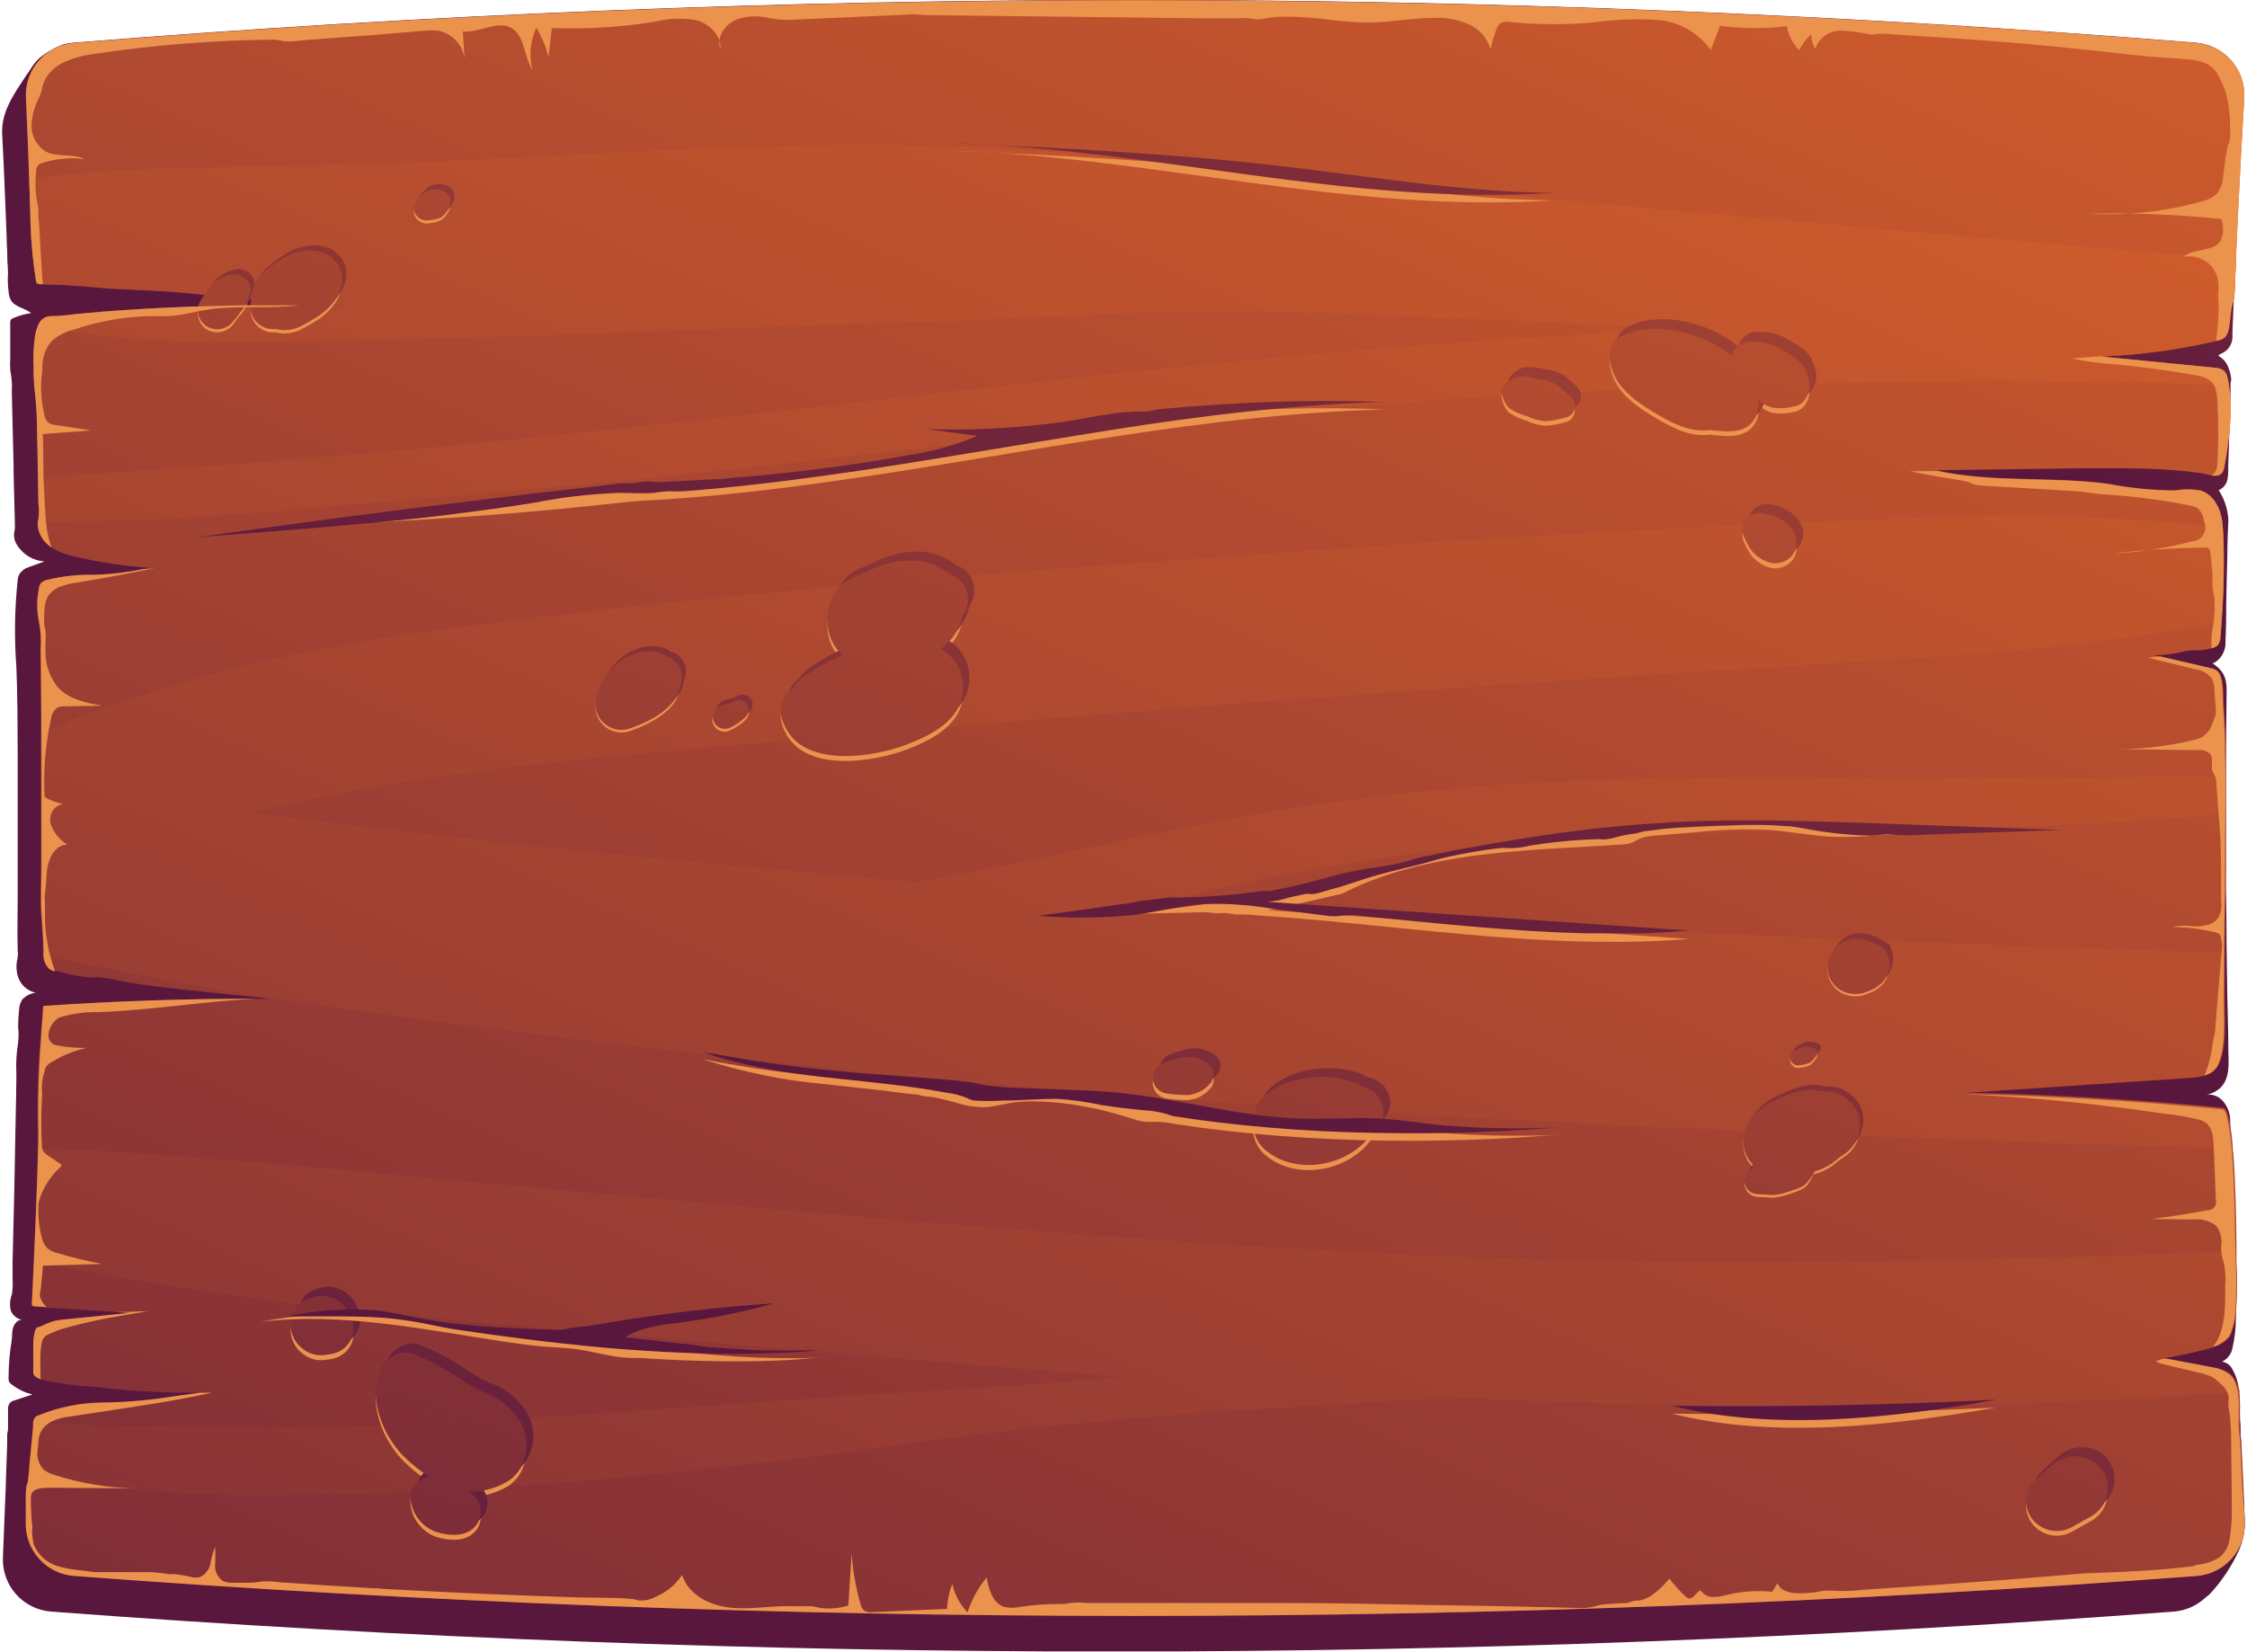 <svg width="1034" height="760" viewBox="0 0 1034 760" fill="none" xmlns="http://www.w3.org/2000/svg">
<g clip-path="url(#clip0_967_1449)">
<path d="M1032.98 700.08C1032.7 694.96 1032.46 689.88 1032.22 684.76C1031.82 676.333 1031.43 667.867 1031.06 659.36C1031.06 657.32 1031.06 655.36 1030.78 653.24C1030.46 645.48 1031.42 637.24 1027.42 630.36C1026.99 629.362 1026.32 628.49 1025.46 627.831C1024.59 627.172 1023.57 626.748 1022.5 626.6C1023.79 625.985 1024.91 625.061 1025.77 623.91C1026.62 622.759 1027.17 621.416 1027.38 620C1028.33 615.743 1028.84 611.401 1028.9 607.04C1028.9 603.4 1028.62 599.72 1028.5 596.08C1028.38 592.44 1028.18 587.72 1028.06 583.52C1027.74 575.16 1027.5 566.76 1027.22 558.4C1026.94 550.04 1026.7 541.68 1026.5 533.36V528.76C1026.5 524.48 1026.26 520.2 1026.26 515.92C1026.34 512.673 1025.25 509.505 1023.18 507C1022.28 505.843 1021.1 504.934 1019.74 504.36C1018.39 503.786 1016.92 503.566 1015.46 503.72C1017.82 503.278 1020.01 502.184 1021.78 500.56C1026.3 496.04 1025.54 489.24 1025.42 483.48C1025.42 475.2 1025.1 466.92 1024.94 458.64L1024.58 433.92C1024.58 425.68 1024.49 417.453 1024.3 409.24C1024.3 401.24 1024.3 392.84 1024.3 384.64C1024.3 376.44 1024.3 368.32 1024.3 360.16C1024.3 347.36 1024.39 334.587 1024.58 321.84C1024.58 316.8 1025.22 312.24 1021.7 308.24C1021.19 307.633 1020.61 307.084 1019.98 306.6C1019.7 306.36 1018.38 305.24 1018.06 305.36C1019.22 304.862 1020.28 304.139 1021.17 303.233C1022.05 302.327 1022.75 301.256 1023.22 300.08C1023.75 298.909 1024.05 297.645 1024.1 296.36C1024.1 293.24 1024.34 290.12 1024.38 286.96C1024.38 276.76 1024.7 266.12 1024.94 255.76C1024.94 250.28 1025.22 244.76 1025.42 239.24C1025.17 234.368 1023.64 229.648 1020.98 225.56C1021.98 225.135 1022.86 224.478 1023.56 223.643C1024.26 222.809 1024.74 221.82 1024.98 220.76C1025.34 218.755 1025.46 216.714 1025.34 214.68C1025.7 206.68 1025.82 198.88 1026.1 191L1026.46 179C1026.4 178.041 1026.4 177.079 1026.46 176.12C1026.62 175.559 1026.71 174.982 1026.74 174.4C1026.56 172.438 1026.06 170.518 1025.26 168.72C1024.42 166.592 1022.84 164.834 1020.82 163.76C1021.06 163.12 1021.82 162.88 1022.42 162.6C1023.8 161.983 1024.98 161.001 1025.84 159.76C1026.7 158.519 1027.21 157.067 1027.3 155.56C1027.3 154.84 1027.3 154.16 1027.3 153.44C1027.3 151.08 1027.5 148.64 1027.58 146.28C1027.66 143.92 1027.78 141.2 1027.86 138.68C1028.3 128.16 1028.74 117.6 1029.22 107.08C1030.18 86.413 1031.27 65.733 1032.5 45.04C1032.89 38.776 1030.81 32.608 1026.7 27.86C1022.6 23.112 1016.79 20.161 1010.54 19.64C685.481 -6.58 358.839 -6.58 33.78 19.64C32.199 19.763 30.632 20.031 29.1 20.44C25.211 21.897 21.579 23.962 18.34 26.56C16.579 28.155 15.08 30.018 13.9 32.08C12.38 34.24 10.86 36.44 9.46 38.68C4.98 45.4 0.7 52.76 0.98 61.16C1.513 71.48 1.98 81.787 2.38 92.08C2.62 97.4 2.82 102.72 3.02 108.08C3.02 110.88 3.22 113.68 3.34 116.48C3.34 118.52 3.34 120.68 3.58 122.72C3.739 124.583 3.739 126.457 3.58 128.32C3.566 130.475 3.713 132.627 4.02 134.76C4.116 135.919 4.443 137.048 4.98 138.08C6.82 141.36 11.42 141.72 14.34 144.08C11.483 144.452 8.694 145.234 6.06 146.4C5.675 146.541 5.332 146.774 5.06 147.08C4.759 147.556 4.632 148.121 4.7 148.68C4.7 154.32 4.7 159.96 4.7 165.6C4.51 168.007 4.645 170.429 5.1 172.8C5.493 175.206 5.6 177.649 5.42 180.08C5.686 191.12 5.953 202.133 6.22 213.12C6.22 219.88 6.54 226.64 6.66 233.4C6.66 236.6 6.9 239.8 6.86 242.96C6.852 243.42 6.785 243.877 6.66 244.32C6.4 245.488 6.391 246.698 6.632 247.87C6.873 249.042 7.36 250.149 8.06 251.12C9.42 253.209 11.249 254.952 13.402 256.209C15.555 257.466 17.972 258.203 20.46 258.36L13.22 260.96C11.495 261.492 10.001 262.591 8.98 264.08C8.503 264.957 8.216 265.925 8.14 266.92C6.728 280.208 6.527 293.596 7.54 306.92C8.06 320.12 8.1 333.32 8.14 346.52C8.14 357.64 8.14 368.76 8.14 379.88C8.14 391 8.14 402.16 8.14 413.28C8.14 421.28 7.9 429.28 8.14 437.28C8.301 438.408 8.301 439.552 8.14 440.68C7.311 443.706 7.408 446.91 8.42 449.88C9.051 451.621 10.118 453.171 11.518 454.382C12.919 455.593 14.606 456.426 16.42 456.8C14.026 457.092 11.814 458.227 10.18 460C9.329 461.389 8.847 462.972 8.78 464.6C8.497 467.257 8.35 469.927 8.34 472.6C8.62 474.965 8.62 477.355 8.34 479.72C7.551 484.517 7.283 489.385 7.54 494.24C7.54 500.72 7.34 507.2 7.22 513.72C7.02 524.92 6.82 536.16 6.58 547.36C6.34 558.56 6.06 569.88 5.78 581.12C5.78 583.6 5.78 586.12 5.78 588.64C5.934 590.734 5.867 592.839 5.58 594.92C5.58 595.72 5.1 596.4 4.98 597.24C4.451 599.178 4.451 601.222 4.98 603.16C5.45 604.279 6.202 605.258 7.162 606.001C8.122 606.744 9.258 607.226 10.46 607.4C8.3 606.92 6.46 609.12 5.9 611.4C5.34 613.68 5.7 615.4 5.3 617.24C5.3 618.08 5.06 618.88 4.94 619.72C4.7 621.32 4.54 622.92 4.38 624.52C4.1 627.72 3.94 630.96 3.94 634.2C3.904 634.757 3.986 635.316 4.18 635.84C4.451 636.277 4.804 636.657 5.22 636.96C8.072 639.231 11.391 640.843 14.94 641.68L6.54 644.44C5.866 644.606 5.237 644.921 4.7 645.36C4.304 645.857 4.012 646.427 3.84 647.039C3.668 647.65 3.621 648.29 3.7 648.92C3.7 651.72 3.7 654.56 3.7 657.36C3.7 658.4 3.34 659.28 3.3 660.28C3.26 661.28 3.3 663.12 3.3 664.52L2.7 681.44V682.64C2.26 693.96 1.78 705.28 1.34 716.6C1.062 722.829 3.22 728.922 7.356 733.589C11.492 738.255 17.282 741.128 23.5 741.6C348.652 766.121 675.188 766.121 1000.34 741.6C1005.62 741.182 1010.61 739.031 1014.54 735.48C1015.34 734.72 1016.42 734.04 1017.18 733.2C1022.63 727.286 1027.08 720.533 1030.38 713.2C1032.18 709.064 1033.07 704.589 1032.98 700.08Z" fill="url(#paint0_linear_967_1449)"/>
<path d="M1010.9 725.2C685.748 749.721 359.211 749.721 34.06 725.2C27.813 724.738 21.995 721.852 17.847 717.159C13.699 712.465 11.55 706.336 11.86 700.08C11.86 697.2 11.86 694.32 11.86 691.44C11.772 689.023 11.865 686.603 12.14 684.2C12.14 683.36 12.7 682.68 12.82 681.84C12.94 681 13.02 680.24 13.1 679.4C13.1 677.4 13.46 675.4 13.62 673.4C14.14 667.76 14.7 662.12 15.22 656.48V654.96C15.22 654.064 15.484 653.187 15.98 652.44C16.507 651.835 17.204 651.403 17.98 651.2C27.283 647.425 37.22 645.457 47.26 645.4C57.899 645.276 68.514 644.366 79.02 642.68L91.98 640.88H87.98C78.3 640.88 68.58 640.48 58.94 639.72C53.38 639.28 47.82 638.72 42.3 638C34.52 637.718 26.789 636.659 19.22 634.84C17.14 634.08 15.74 633.16 15.7 631.96C15.7 627.48 15.7 623.04 15.7 618.56C15.528 616.386 15.704 614.199 16.22 612.08C17.3 610.16 16.74 611.16 18.9 610.28C20.94 609.231 23.085 608.399 25.3 607.8C27.74 607.32 30.26 607.08 32.78 606.84L59.58 604.16L52.74 603.72L21.38 601.68L16.38 601.36C15.7 601.36 14.9 601.36 14.58 600.6C14.518 600.283 14.518 599.957 14.58 599.64L15.54 579.12C16.3 562.32 17.02 545.48 17.38 528.68C17.38 526.36 17.38 524.08 17.38 521.8C17.006 507.416 17.393 493.023 18.54 478.68C18.54 477.36 19.74 463.08 19.66 463.08C52.113 460.707 84.633 459.547 117.22 459.6H125.22L122.66 459.36C109.86 458.12 97.02 456.8 84.26 455.36C77.38 454.6 70.54 453.84 63.74 452.84C58.18 452.04 52.74 450.72 47.22 449.84C45.505 449.64 43.774 449.64 42.06 449.84C36.767 449.431 31.535 448.439 26.46 446.88L24.98 446.6C24.011 446.38 23.089 445.987 22.26 445.44C21.46 444.678 20.827 443.758 20.4 442.74C19.973 441.721 19.762 440.624 19.78 439.52C19.74 438.76 19.74 437.999 19.78 437.24C19.78 431.24 19.18 425.48 18.82 419.52C18.42 412.6 18.82 405.72 18.82 398.84C18.82 382.12 18.82 365.413 18.82 348.72C18.82 344.72 18.82 340.96 18.82 337.08C18.82 324.28 18.74 311.507 18.58 298.76C18.91 294.354 18.614 289.923 17.7 285.6C16.781 280.898 16.781 276.062 17.7 271.36C17.737 270.272 18.084 269.217 18.7 268.32C19.397 267.634 20.268 267.15 21.22 266.92C28.582 265.096 36.159 264.289 43.74 264.52C51.159 264.24 58.544 263.357 65.82 261.88C66.82 261.88 67.86 261.52 68.86 261.28C57.177 260.5 45.578 258.761 34.18 256.08C30.541 255.329 27.054 253.977 23.86 252.08C23.267 251.712 22.706 251.298 22.18 250.84C20.747 249.675 19.576 248.222 18.743 246.575C17.909 244.928 17.431 243.124 17.34 241.28C17.278 240.869 17.278 240.451 17.34 240.04C17.385 239.647 17.465 239.259 17.58 238.88C17.9 236.437 17.9 233.963 17.58 231.52V220.08C17.58 213.12 17.34 206.16 17.18 199.2C17.201 192.408 16.8 185.622 15.98 178.88C15.653 175.49 15.506 172.085 15.54 168.68C15.306 164.476 15.44 160.26 15.94 156.08C16.096 153.796 16.665 151.56 17.62 149.48C18.04 148.365 18.773 147.394 19.731 146.685C20.689 145.975 21.83 145.557 23.02 145.48C26.811 145.452 30.594 145.144 34.34 144.56C42.713 143.733 51.1 143.053 59.5 142.52C76.7 141.4 93.94 140.8 111.22 140.52C119.62 140.52 128.06 140.52 136.46 140.52H137.7C145.26 140.52 152.9 140.24 160.46 140.52C144.22 139.667 128.006 138.56 111.82 137.2C103.42 136.44 94.98 135.64 86.58 134.76C72.22 133.24 57.34 133.4 43.3 132.04C35.3 131.24 27.58 130.8 19.74 130.68H18.46C17.948 130.719 17.438 130.577 17.02 130.28C16.738 129.925 16.57 129.492 16.54 129.04C15.197 120.484 14.368 111.855 14.06 103.2C14.06 96.16 13.66 89.08 13.38 82.04C12.98 69.64 12.5 57.24 11.94 44.84C11.65 38.623 13.786 32.537 17.898 27.865C22.01 23.193 27.776 20.302 33.98 19.8C359.052 -6.42 685.708 -6.42 1010.78 19.8C1017.03 20.322 1022.84 23.272 1026.94 28.02C1031.05 32.768 1033.13 38.935 1032.74 45.2C1031.7 62.373 1030.77 79.56 1029.94 96.76C1029.58 104.24 1029.26 111.76 1028.9 119.28C1028.7 123.8 1028.54 128.36 1028.34 132.92C1028.32 135.163 1028.01 137.395 1027.42 139.56C1026.18 143.56 1026.46 147.56 1025.5 151.8C1025.25 153.118 1024.66 154.346 1023.78 155.36C1022.75 156.17 1021.52 156.694 1020.22 156.88H1019.86C1005.12 160.352 990.126 162.613 975.02 163.64C972.22 163.64 969.46 163.96 966.66 164.08L1019.02 169.24C1020.65 169.234 1022.24 169.768 1023.54 170.76C1024.34 171.704 1024.87 172.854 1025.06 174.08C1025.38 175.32 1025.58 176.52 1025.78 177.76C1026.36 182.067 1026.6 186.414 1026.5 190.76C1026.09 198.94 1025.1 207.081 1023.54 215.12C1022.74 219.12 1020.3 219.12 1017.66 218.8C1015.98 218.48 1014.18 217.88 1012.7 217.68C1008.7 217.12 1004.42 216.68 1000.26 216.36C991.94 215.68 983.58 215.52 975.22 215.48C969.78 215.48 964.34 215.48 958.9 215.48L890.9 216.4L891.78 216.6C917.18 222.08 943.78 219.12 969.58 222.48C979.886 224.492 990.359 225.537 1000.86 225.6C1004.74 224.94 1008.7 224.94 1012.58 225.6C1014.18 226.138 1015.67 226.987 1016.94 228.099C1018.22 229.211 1019.27 230.564 1020.02 232.08C1021.85 235.388 1022.83 239.1 1022.86 242.88C1023.06 245.08 1023.1 247.28 1023.22 249.32C1023.6 261.542 1023.28 273.775 1022.26 285.96C1022.26 288.12 1021.98 290.28 1021.86 292.44C1021.94 294.009 1021.49 295.56 1020.58 296.84C1019.76 297.594 1018.75 298.107 1017.66 298.32C1015.32 299.004 1012.89 299.314 1010.46 299.24C1009.71 299.202 1008.97 299.202 1008.22 299.24C1005.38 299.52 1002.46 300.48 999.58 300.88C996.782 301.28 993.964 301.521 991.14 301.6L994.5 302.4L1017.86 307.84C1018.89 308.004 1019.86 308.416 1020.7 309.04C1023.74 311.88 1023.02 321.56 1023.34 325.04C1023.9 332.12 1024.18 339.24 1024.26 346.36C1024.26 349.76 1024.26 353.12 1024.26 356.52C1024.26 362.4 1024.26 368.28 1024.26 374.16V386.48C1024.26 403.68 1023.9 420.84 1023.78 438.04C1023.78 445.68 1023.78 453.36 1023.78 461C1023.78 468.64 1024.86 483.28 1020.62 490.64C1019.33 492.667 1017.28 494.104 1014.94 494.64C1012.8 495.226 1010.6 495.575 1008.38 495.68C973.02 498 937.673 500.36 902.34 502.76H903.62C943.62 503.56 983.42 505.893 1023.02 509.76C1024.9 509.76 1025.46 514.04 1025.78 515.36C1026.64 519.542 1027.2 523.779 1027.46 528.04C1027.46 528.76 1027.46 529.52 1027.66 530.24C1028.7 543.84 1028.98 557.48 1029.14 571.08V572.08V576.08V580.56C1029.54 588.651 1029.46 596.759 1028.9 604.84C1028.64 607.263 1028.11 609.65 1027.34 611.96C1027.05 613.12 1026.57 614.227 1025.94 615.24C1024 617.466 1021.46 619.079 1018.62 619.88C1017.66 620.228 1016.69 620.522 1015.7 620.76C1009.11 622.517 1002.43 623.932 995.7 625L997.7 625.4C1004.74 626.68 1011.82 628.04 1018.9 629.4C1021.52 629.77 1024.02 630.757 1026.18 632.28C1027.26 633.161 1028.13 634.267 1028.74 635.52C1029.49 637.063 1030.02 638.707 1030.3 640.4L1030.54 642.16C1031.22 647.88 1030.3 653.52 1030.94 659.2C1031.3 662.12 1031.5 665 1031.62 667.96C1031.9 673.6 1032.14 679.28 1032.42 684.92L1032.98 700.08C1033.29 706.317 1031.16 712.429 1027.04 717.119C1022.91 721.809 1017.12 724.708 1010.9 725.2Z" fill="url(#paint1_linear_967_1449)"/>
<path d="M1028.98 119.2C1028.78 123.72 1028.62 128.28 1028.42 132.84C1028.4 135.083 1028.09 137.315 1027.5 139.48C1026.26 143.48 1026.54 147.48 1025.58 151.72C1025.33 153.038 1024.74 154.266 1023.86 155.28C1022.83 156.09 1021.6 156.614 1020.3 156.8H1019.94C1005.2 160.272 990.206 162.533 975.1 163.56C972.3 163.56 969.54 163.88 966.74 164L1019.1 169.16C1020.73 169.154 1022.32 169.688 1023.62 170.68C1024.43 171.624 1024.95 172.774 1025.14 174C1025.46 175.24 1025.66 176.44 1025.86 177.68C1003.14 176.2 980.34 175.52 957.1 175.36C790.792 174.338 624.573 183.301 459.34 202.2C376.7 211.52 294.22 221.32 211.34 227.96C147.5 233.16 82.02 240.48 17.46 240.08C17.505 239.687 17.586 239.299 17.7 238.92C18.02 236.477 18.02 234.003 17.7 231.56L17.58 220.08C44.14 217.72 70.74 216.32 97.58 214.36C144.7 210.893 191.767 206.787 238.78 202.04C406.34 185.12 572.98 161.56 741.38 153.36C753.66 152.8 765.94 152.24 778.26 151.76C746.82 150 715.34 148.32 683.9 147C641.74 145.2 599.46 143 557.26 143.2C513.26 143.6 469.26 146.8 425.5 147.96C338.18 150.32 251.02 155.36 163.62 156.48C120.42 157.04 75.62 159.64 32.86 152.48C27.78 151.6 22.7 150.68 17.66 149.68C18.08 148.565 18.813 147.594 19.771 146.885C20.729 146.175 21.87 145.757 23.06 145.68C26.851 145.652 30.634 145.344 34.38 144.76C42.753 143.933 51.14 143.253 59.54 142.72C76.74 141.6 93.98 141 111.26 140.72C119.66 140.72 128.1 140.72 136.5 140.72H137.74C145.3 140.72 152.94 140.44 160.5 140.72C144.26 139.867 128.047 138.76 111.86 137.4C103.46 136.64 95.02 135.84 86.62 134.96C72.26 133.44 57.38 133.6 43.34 132.24C35.34 131.44 27.62 131 19.78 130.88H18.46C17.948 130.919 17.439 130.777 17.02 130.48C16.738 130.125 16.571 129.692 16.54 129.24C15.197 120.684 14.369 112.055 14.06 103.4C14.06 96.36 13.66 89.28 13.38 82.24C28.3 80.32 43.26 78.76 58.3 78.24C107.66 75.92 157.22 76.44 206.62 74.04C292.18 70.04 378.9 63.48 464.54 68.64C549.54 73.76 634.14 84.2 718.9 92.12C807.34 100.4 895.86 107.92 984.34 115.64L1028.98 119.2ZM1025.38 515.68C1025.06 514.36 1024.5 510.28 1022.62 510.08C982.94 506.24 943.14 503.907 903.22 503.08H901.94C937.3 500.707 972.647 498.347 1007.98 496C1010.2 495.895 1012.4 495.546 1014.54 494.96C1016.88 494.424 1018.93 492.987 1020.22 490.96C1024.46 483.6 1023.38 469.52 1023.38 461.32C1023.38 453.12 1023.38 446 1023.38 438.36C860.5 433.4 697.7 426.36 535.38 414.76C542.313 413.08 549.233 411.44 556.14 409.84C617.676 395.88 680.341 387.473 743.38 384.72C836.98 380.08 931.02 384.08 1024.02 374.32C1024.02 368.44 1024.02 362.56 1024.02 356.68C928.02 359.72 831.5 355.84 735.34 358.84C674.898 360.638 614.702 367.326 555.34 378.84C510.74 387.52 466.46 398.16 421.7 405.88C364.873 401.16 308.047 395.827 251.22 389.88C208.34 385.373 165.46 380.373 122.58 374.88L115.78 374.12C140.38 367.84 165.46 363.12 190.34 359.28C258.34 348.68 327.62 343.96 396.22 337.92C543.34 324.96 690.74 314.68 838.14 305.56C900.06 301.56 961.82 298.44 1022.14 286.08C1023.16 273.895 1023.48 261.662 1023.1 249.44C1023.1 247.4 1023.1 245.2 1022.74 243C969.54 236.08 915.74 236.72 861.7 239C786.66 242.2 711.62 245.92 636.66 251C488.9 261.36 339.98 271 193.18 291C132.98 299.76 74.5 313.6 18.98 337.08C18.98 341.08 18.98 344.84 18.98 348.72C18.98 365.44 18.98 382.147 18.98 398.84C18.98 405.72 18.5 412.6 18.98 419.52C19.34 425.48 19.94 431.24 19.94 437.24C19.9 437.999 19.9 438.76 19.94 439.52C33.66 443 47.94 445.28 61.38 448.08C99.86 456.08 138.54 461.68 177.38 466.96C256.607 477.627 336.02 486.96 415.62 494.96C572.26 510.2 729.86 517.8 887.1 523.84C933.66 525.6 980.247 527.16 1026.86 528.52C1026.65 524.208 1026.13 519.917 1025.3 515.68H1025.38ZM1028.66 635.4C1028.05 634.147 1027.18 633.042 1026.1 632.16C1023.94 630.637 1021.44 629.65 1018.82 629.28C1011.74 627.92 1004.66 626.56 997.62 625.28L995.62 624.88C1002.36 623.812 1009.03 622.397 1015.62 620.64C1016.61 620.402 1017.58 620.108 1018.54 619.76C1021.38 618.959 1023.92 617.346 1025.86 615.12C1026.5 614.107 1026.97 613 1027.26 611.84C1028.03 609.53 1028.56 607.143 1028.82 604.72C1029.38 596.639 1029.46 588.531 1029.06 580.44V575.96C899.3 580.72 769.78 583.4 639.94 576.96C497.42 569.92 354.9 556.4 212.82 543.52C172.22 539.84 131.74 535.52 91.1 532.76C67.58 531.08 42.3 528.76 17.54 528.76C17.18 545.56 16.46 562.4 15.7 579.2C33.1 583.88 51.02 587.2 67.7 589.92C104.26 596 140.74 600.8 177.62 604.4C249.62 611.52 321.9 617.36 394.1 623.48C435.3 627 476.5 630.347 517.7 633.52C487.7 636.08 457.7 638.44 427.62 640.12C350.18 644.48 272.86 651.44 195.34 655.16C135.34 658.08 75.74 656.64 15.98 655.16V656.68C15.46 662.32 14.9 667.96 14.38 673.6C14.38 675.6 14.06 677.6 13.86 679.6C70.94 689.56 130.06 689.08 187.78 686.56C265.38 683.16 342.26 675.2 419.1 664.12C500.06 652.4 583.1 648.12 664.78 643.32L669.26 643.08C722.62 645.6 776.06 647.08 829.62 647.08C896.78 647.08 963.82 645.4 1030.7 640.4C1030.25 638.635 1029.54 636.948 1028.58 635.4H1028.66Z" fill="url(#paint2_linear_967_1449)"/>
<path d="M232.22 684.72C227.184 687.43 221.538 688.807 215.82 688.72C217.453 689.715 218.824 691.087 219.82 692.72C220.76 694.299 221.257 696.102 221.257 697.94C221.257 699.778 220.76 701.581 219.82 703.16C215.82 709.72 207.1 709.28 200.5 707.16C197.156 705.914 194.259 703.7 192.179 700.8C190.098 697.9 188.929 694.447 188.82 690.88C188.897 688.555 189.844 686.345 191.474 684.685C193.104 683.026 195.297 682.039 197.62 681.92C193.402 679.211 189.474 676.074 185.9 672.56C176.42 663.2 169.9 646.92 174.22 634.08C176.3 628.16 183.38 622.68 190.22 625.24C198.347 628.644 206.107 632.866 213.38 637.84C215.42 639.12 217.38 640.4 219.54 641.52C220.58 642.04 224.54 643.68 221.58 642.48C229.276 644.952 235.778 650.199 239.82 657.2C244.74 666.24 242.3 679.76 232.22 684.72ZM160.98 607.2C160.579 606.604 160.231 605.975 159.94 605.32C158.701 603.282 156.967 601.589 154.9 600.4C152.751 599.191 150.326 598.557 147.86 598.56C145.562 598.645 143.304 599.189 141.22 600.16C139.211 600.838 137.482 602.16 136.3 603.92C135.105 605.65 134.309 607.624 133.97 609.7C133.631 611.775 133.758 613.899 134.34 615.92C135.213 618.761 136.981 621.244 139.38 623C141.777 624.936 144.778 625.97 147.86 625.92C149.761 625.833 151.649 625.565 153.5 625.12C155.343 624.683 157.056 623.816 158.5 622.59C159.943 621.364 161.076 619.814 161.806 618.066C162.535 616.318 162.841 614.422 162.697 612.534C162.554 610.645 161.965 608.817 160.98 607.2ZM855.46 514.96C854.418 511.619 852.341 508.695 849.531 506.611C846.72 504.526 843.319 503.388 839.82 503.36C837.34 503.36 835.18 502.68 832.42 502.68C828.125 502.992 823.935 504.162 820.1 506.12C813.443 508.25 807.768 512.691 804.1 518.64C802.413 521.685 801.795 525.208 802.346 528.645C802.897 532.082 804.585 535.235 807.14 537.6C806.3 538.44 805.46 539.24 804.5 540.04C803.637 540.94 803.058 542.074 802.835 543.301C802.612 544.528 802.754 545.793 803.244 546.94C803.734 548.087 804.551 549.064 805.592 549.75C806.633 550.436 807.853 550.801 809.1 550.8C810.985 550.789 812.868 550.896 814.74 551.12C817.33 551.124 819.902 550.677 822.34 549.8C824.401 549.182 826.43 548.461 828.42 547.64C829.783 547.085 830.981 546.19 831.9 545.04C832.22 544.64 834.46 541.32 833.06 542.72C833.675 542.104 834.105 541.328 834.3 540.48C838.575 539.425 842.521 537.321 845.78 534.36L847.94 532.8C850.935 531.022 853.279 528.327 854.626 525.115C855.973 521.903 856.251 518.343 855.42 514.96H855.46ZM834.7 483.68C833.266 483.154 831.747 482.896 830.22 482.92C828.573 483.323 826.995 483.97 825.54 484.84C824.789 485.277 824.224 485.974 823.951 486.8C823.678 487.625 823.717 488.521 824.06 489.32C824.419 490.118 825.052 490.762 825.844 491.136C826.635 491.51 827.535 491.589 828.38 491.36C829.908 491.215 831.405 490.837 832.82 490.24C833.955 489.405 834.919 488.359 835.66 487.16C835.918 486.897 836.101 486.571 836.192 486.214C836.282 485.857 836.276 485.482 836.175 485.128C836.073 484.774 835.879 484.454 835.613 484.199C835.347 483.945 835.018 483.766 834.66 483.68H834.7ZM868.98 441.16C868.58 440.16 868.18 439.2 867.74 438.24C858.54 431.96 851.18 431.28 845.62 436.28C844.476 437.316 843.492 438.515 842.7 439.84C841.875 441.232 841.332 442.773 841.103 444.374C840.874 445.976 840.962 447.607 841.364 449.175C841.765 450.742 842.471 452.215 843.441 453.51C844.412 454.805 845.628 455.895 847.02 456.72C850.2 458.491 853.946 458.951 857.46 458C859.296 457.374 861.098 456.653 862.86 455.84L865.54 453.8C866.832 452.683 867.787 451.229 868.3 449.6C869.598 446.977 869.841 443.957 868.98 441.16ZM832.42 177.52C831.961 174.729 830.881 172.077 829.26 169.76C827.082 167.432 824.509 165.509 821.66 164.08C819.466 162.58 817.103 161.345 814.62 160.4C811.817 159.725 808.943 159.389 806.06 159.4C804.017 159.253 801.987 159.83 800.327 161.029C798.667 162.229 797.482 163.974 796.98 165.96C789.323 159.991 780.333 155.969 770.78 154.24C761.66 152.28 738.78 153.16 740.74 167.52C742.22 178.76 750.66 185.52 760.14 191.28C769.62 197.04 777.46 201.16 787.06 200.04C795.06 200.96 804.54 202.08 808.3 193.36C809.254 191.215 809.573 188.841 809.22 186.52C811.085 188.042 813.213 189.208 815.5 189.96C818.842 190.493 822.257 190.344 825.54 189.52C830.94 188.76 833.54 182.12 832.46 177.52H832.42ZM722.82 184.88C720.884 182.871 718.798 181.012 716.58 179.32C713.853 177.699 710.784 176.74 707.62 176.52C704.801 175.778 701.894 175.429 698.98 175.48C696.338 176.066 693.946 177.465 692.14 179.48C691.602 179.977 691.22 180.62 691.043 181.331C690.865 182.041 690.899 182.788 691.14 183.48C691.575 185.775 692.61 187.914 694.14 189.68C696.764 191.533 699.706 192.888 702.82 193.68C705.42 195 708.268 195.763 711.18 195.92C714.282 195.692 717.351 195.142 720.34 194.28C721.321 194.065 722.224 193.584 722.95 192.89C723.677 192.196 724.198 191.316 724.458 190.346C724.718 189.376 724.707 188.353 724.425 187.389C724.143 186.425 723.602 185.557 722.86 184.88H722.82ZM826.58 250.44C826.02 247.6 824.493 245.041 822.26 243.2C819.273 240.778 815.699 239.191 811.9 238.6C810.372 238.211 808.766 238.267 807.27 238.764C805.774 239.26 804.451 240.175 803.46 241.4C802.527 242.631 801.97 244.105 801.856 245.645C801.742 247.186 802.077 248.726 802.82 250.08L804.46 253.28C805.615 255.56 807.354 257.492 809.5 258.88C811.593 260.445 814.093 261.375 816.7 261.56C818.219 261.582 819.725 261.267 821.108 260.638C822.492 260.009 823.718 259.08 824.7 257.92C825.52 256.874 826.111 255.668 826.435 254.38C826.759 253.091 826.808 251.749 826.58 250.44ZM626.58 502.16C613.5 494.88 591.86 497.12 581.54 506.92C579.943 508.484 578.675 510.351 577.809 512.412C576.943 514.472 576.497 516.685 576.497 518.92C576.497 521.155 576.943 523.368 577.809 525.428C578.675 527.489 579.943 529.356 581.54 530.92C596.58 544.48 623.02 538.68 632.58 521.92L633.1 521.4C640.54 514.76 635.34 503.8 626.7 502.16H626.58ZM555.34 491.48C552.138 489.243 548.204 488.313 544.34 488.88C541.484 489.521 538.666 490.322 535.9 491.28C534.196 491.754 532.716 492.819 531.726 494.285C530.737 495.752 530.302 497.522 530.5 499.28C530.79 501.044 531.689 502.65 533.041 503.82C534.393 504.989 536.112 505.647 537.9 505.68C540.844 506.067 543.81 506.254 546.78 506.24C550.564 505.843 554.068 504.062 556.62 501.24C557.299 500.576 557.817 499.765 558.133 498.869C558.449 497.974 558.555 497.017 558.443 496.074C558.331 495.131 558.003 494.226 557.486 493.43C556.969 492.633 556.276 491.966 555.46 491.48H555.34ZM155.1 122.56C149.26 114.28 136.74 115.88 129.26 120.92C126.008 123.041 122.943 125.436 120.1 128.08C117.984 130.278 116.589 133.069 116.1 136.08L115.62 139.72C115.9 138.36 115.9 138.48 115.62 140.12C115.244 141.644 115.219 143.234 115.548 144.769C115.877 146.304 116.55 147.745 117.517 148.981C118.484 150.218 119.72 151.219 121.13 151.908C122.541 152.597 124.09 152.957 125.66 152.96H126.62H127.06C131.048 153.891 135.238 153.351 138.86 151.44C141.34 150.2 143.9 148.64 146.26 147.16C154.06 142.12 161.5 131.6 155.1 122.56ZM105.98 127.84C102.68 128.496 99.67 130.175 97.38 132.64C95.478 134.88 93.765 137.275 92.26 139.8C91.67 140.797 91.285 141.902 91.129 143.049C90.973 144.197 91.048 145.365 91.35 146.483C91.652 147.601 92.175 148.648 92.887 149.561C93.6 150.474 94.488 151.235 95.5 151.8C97.557 152.921 99.962 153.222 102.232 152.644C104.503 152.065 106.47 150.649 107.74 148.68C108.3 147.84 108.9 147.04 109.46 146.24C109.86 145.84 110.22 145.4 110.62 144.96C112.078 143.462 113.185 141.659 113.86 139.68C114.18 138.76 114.46 137.8 114.86 136.88C116.98 131.48 110.98 126.4 105.98 127.84ZM203.22 88.96C200.774 88.271 198.162 88.484 195.86 89.56C194.466 90.606 193.216 91.83 192.14 93.2C191.241 94.08 190.663 95.235 190.496 96.482C190.329 97.728 190.584 98.995 191.22 100.08C191.914 101.136 192.914 101.955 194.086 102.427C195.259 102.899 196.548 103.001 197.78 102.72C199.555 102.58 201.289 102.119 202.9 101.36C204.898 99.957 206.375 97.931 207.1 95.6C207.292 94.909 207.343 94.187 207.251 93.475C207.159 92.764 206.925 92.079 206.564 91.46C206.202 90.841 205.719 90.3 205.145 89.871C204.571 89.442 203.916 89.132 203.22 88.96ZM443.22 285.28C443.47 284.839 443.697 284.385 443.9 283.92C445.458 281.178 445.875 277.932 445.059 274.886C444.243 271.839 442.26 269.236 439.54 267.64C438.684 267.178 437.802 266.764 436.9 266.4C433.812 263.997 430.275 262.236 426.497 261.219C422.719 260.202 418.776 259.951 414.9 260.48C406.62 261.12 399.3 265.2 391.82 268.48C381.46 273 378.46 287.08 382.46 296.48C383.647 299.233 385.39 301.712 387.58 303.76C381.663 306.319 375.998 309.425 370.66 313.04C368.379 314.543 366.41 316.471 364.86 318.72C359.34 323.48 356.86 329.88 362.38 338.72C372.42 355.08 401.38 350.72 416.5 345.16C425.62 341.76 436.06 336.92 440.86 328.12C443.369 323.432 443.936 317.946 442.44 312.843C440.944 307.741 437.503 303.43 432.86 300.84C435.492 299.04 437.744 296.74 439.487 294.07C441.231 291.401 442.431 288.414 443.02 285.28H443.22ZM341.26 323.52C338.74 322.96 337.26 324.16 335.18 325.16H334.74L334.06 325.4C333.325 325.642 332.577 325.842 331.82 326C331.067 326.196 330.365 326.552 329.763 327.045C329.16 327.537 328.671 328.154 328.329 328.853C327.987 329.552 327.801 330.317 327.782 331.095C327.763 331.872 327.912 332.645 328.22 333.36C328.545 334.082 329.017 334.729 329.607 335.258C330.197 335.787 330.891 336.186 331.644 336.431C332.397 336.676 333.194 336.761 333.982 336.68C334.77 336.598 335.532 336.353 336.22 335.96C337.901 335.181 339.496 334.229 340.98 333.12C342.74 331.72 344.74 330 344.5 327.6C344.471 326.662 344.14 325.758 343.556 325.023C342.972 324.288 342.167 323.761 341.26 323.52ZM308.74 304.08L307.38 303.52C300.3 298.2 289.7 301.28 283.62 306.76C278.923 310.664 275.67 316.03 274.38 322C273.834 324.055 273.844 326.219 274.409 328.269C274.974 330.32 276.074 332.183 277.596 333.669C279.118 335.154 281.008 336.208 283.071 336.723C285.135 337.238 287.298 337.196 289.34 336.6C298.86 333.4 311.78 326.92 312.98 316.6C312.98 316.24 313.26 315.84 313.38 315.48C314.025 313.336 313.917 311.035 313.073 308.961C312.228 306.886 310.699 305.164 308.74 304.08ZM969.5 683.04C968.973 681.178 968.084 679.438 966.882 677.921C965.681 676.404 964.192 675.139 962.5 674.2C959.572 672.628 956.227 672.006 952.929 672.422C949.632 672.838 946.546 674.27 944.1 676.52L936.38 683.36C934.001 685.693 932.573 688.826 932.373 692.152C932.173 695.478 933.216 698.76 935.3 701.36C937.425 703.983 940.406 705.773 943.719 706.417C947.033 707.061 950.467 706.516 953.42 704.88L962.5 699.8C965.305 698.153 967.503 695.642 968.765 692.643C970.026 689.644 970.284 686.318 969.5 683.16V683.04Z" fill="#EB924D"/>
<path d="M235.3 678.28C230.274 681.018 224.621 682.396 218.9 682.28C220.517 683.295 221.885 684.662 222.9 686.28C223.853 687.854 224.357 689.659 224.357 691.5C224.357 693.34 223.853 695.146 222.9 696.72C218.9 703.28 210.22 702.84 203.58 700.72C200.234 699.469 197.338 697.248 195.264 694.34C193.19 691.432 192.033 687.97 191.94 684.4C192.016 682.082 192.958 679.877 194.579 678.218C196.201 676.56 198.384 675.569 200.7 675.44C196.468 672.781 192.538 669.67 188.98 666.16C179.54 656.84 172.98 640.56 177.34 627.72C179.38 621.8 186.46 616.28 193.34 618.88C201.463 622.293 209.222 626.514 216.5 631.48C218.5 632.76 220.5 634.04 222.62 635.12C223.66 635.68 227.62 637.28 224.66 636.08C232.354 638.556 238.855 643.802 242.9 650.8C247.82 659.84 245.42 673.32 235.3 678.28ZM164.02 600.76C163.626 600.16 163.278 599.532 162.98 598.88C161.755 596.855 160.034 595.175 157.98 594C155.817 592.783 153.381 592.136 150.9 592.12C148.605 592.229 146.352 592.772 144.26 593.72C142.278 594.428 140.57 595.744 139.38 597.48C138.17 599.203 137.363 601.176 137.017 603.253C136.671 605.329 136.795 607.457 137.38 609.48C138.243 612.326 140.013 614.812 142.42 616.56C144.82 618.496 147.816 619.541 150.9 619.52C152.812 619.413 154.712 619.146 156.58 618.72C158.425 618.28 160.14 617.409 161.584 616.178C163.028 614.948 164.159 613.392 164.885 611.639C165.611 609.887 165.911 607.987 165.761 606.096C165.61 604.204 165.014 602.376 164.02 600.76ZM856.98 511.52C855.932 508.182 853.855 505.262 851.045 503.178C848.235 501.094 844.838 499.954 841.34 499.92C838.82 499.92 836.7 499.24 833.9 499.24C829.617 499.551 825.441 500.721 821.62 502.68C814.956 504.797 809.277 509.241 805.62 515.2C803.928 518.241 803.304 521.761 803.848 525.198C804.391 528.635 806.072 531.79 808.62 534.16C807.78 535 806.94 535.8 806.02 536.6C805.14 537.491 804.545 538.623 804.31 539.852C804.074 541.082 804.21 542.354 804.698 543.506C805.187 544.659 806.006 545.641 807.054 546.327C808.101 547.013 809.328 547.372 810.58 547.36C812.465 547.347 814.348 547.454 816.22 547.68C818.824 547.684 821.408 547.238 823.86 546.36C825.908 545.742 827.924 545.021 829.9 544.2C831.267 543.632 832.475 542.739 833.42 541.6C833.7 541.2 835.94 537.88 834.54 539.28C835.165 538.665 835.607 537.89 835.82 537.04C840.083 535.983 844.015 533.88 847.26 530.92L849.42 529.36C852.425 527.589 854.782 524.899 856.143 521.687C857.504 518.475 857.797 514.911 856.98 511.52ZM836.34 480.08C834.889 479.56 833.361 479.289 831.82 479.28C830.192 479.722 828.632 480.381 827.18 481.24C826.415 481.664 825.836 482.358 825.555 483.186C825.274 484.015 825.311 484.918 825.66 485.72C826.019 486.518 826.652 487.162 827.444 487.536C828.236 487.91 829.135 487.989 829.98 487.76C831.521 487.614 833.031 487.237 834.46 486.64C835.583 485.803 836.533 484.757 837.26 483.56C837.518 483.303 837.704 482.982 837.799 482.63C837.895 482.278 837.896 481.907 837.803 481.555C837.709 481.202 837.525 480.881 837.269 480.622C837.012 480.363 836.691 480.176 836.34 480.08ZM870.7 437.56C870.3 436.56 869.86 435.6 869.42 434.64C860.26 428.36 852.86 427.68 847.34 432.68C846.196 433.716 845.212 434.915 844.42 436.24C843.588 437.628 843.039 439.167 842.804 440.768C842.569 442.369 842.652 444.001 843.05 445.57C843.448 447.138 844.152 448.613 845.121 449.909C846.091 451.204 847.307 452.296 848.7 453.12C851.88 454.891 855.626 455.351 859.14 454.4C860.978 453.78 862.781 453.059 864.54 452.24L867.26 450.2C868.499 449.117 869.447 447.742 870.02 446.2C871.274 443.551 871.516 440.535 870.7 437.72V437.56ZM835.54 170.92C835.081 168.129 834.001 165.477 832.38 163.16C830.202 160.805 827.613 158.867 824.74 157.44C822.545 155.953 820.182 154.731 817.7 153.8C814.902 153.091 812.026 152.741 809.14 152.76C807.074 152.605 805.021 153.187 803.344 154.403C801.667 155.618 800.475 157.389 799.98 159.4C792.346 153.393 783.346 149.367 773.78 147.68C764.66 145.72 741.78 146.56 743.78 160.92C745.22 172.2 753.66 178.92 763.18 184.68C772.7 190.44 780.46 194.6 790.06 193.48C798.06 194.36 807.54 195.52 811.3 186.76C812.247 184.613 812.579 182.245 812.26 179.92C814.103 181.462 816.22 182.642 818.5 183.4C821.842 183.933 825.257 183.784 828.54 182.96C831.025 182.283 833.147 180.662 834.455 178.443C835.763 176.224 836.152 173.582 835.54 171.08V170.92ZM725.94 178.32C724.024 176.278 721.937 174.404 719.7 172.72C716.966 171.116 713.901 170.158 710.74 169.92C707.921 169.178 705.014 168.829 702.1 168.88C699.461 169.446 697.076 170.849 695.3 172.88C694.755 173.372 694.366 174.013 694.181 174.724C693.996 175.435 694.024 176.184 694.26 176.88C694.703 179.173 695.737 181.31 697.26 183.08C699.893 184.917 702.832 186.272 705.94 187.08C708.551 188.372 711.392 189.133 714.3 189.32C717.399 189.071 720.467 188.522 723.46 187.68C724.397 187.437 725.253 186.95 725.941 186.269C726.629 185.588 727.124 184.736 727.376 183.801C727.628 182.867 727.628 181.882 727.376 180.947C727.124 180.012 726.628 179.161 725.94 178.48V178.32ZM829.66 244.08C829.099 241.261 827.588 238.719 825.38 236.88C822.395 234.395 818.808 232.739 814.98 232.08C813.453 231.691 811.846 231.747 810.35 232.244C808.854 232.74 807.531 233.655 806.54 234.88C805.605 236.119 805.05 237.602 804.944 239.151C804.837 240.699 805.183 242.245 805.94 243.6L807.54 246.76C808.695 249.04 810.434 250.972 812.58 252.36C814.678 253.917 817.174 254.846 819.78 255.04C821.301 255.074 822.811 254.764 824.196 254.134C825.581 253.504 826.806 252.569 827.78 251.4C828.591 250.381 829.178 249.202 829.502 247.941C829.826 246.679 829.88 245.364 829.66 244.08ZM629.66 495.8C616.62 488.52 594.94 490.76 584.62 500.6C583.013 502.158 581.736 504.024 580.864 506.085C579.992 508.146 579.543 510.362 579.543 512.6C579.543 514.838 579.992 517.054 580.864 519.115C581.736 521.176 583.013 523.041 584.62 524.6C599.66 538.16 626.1 532.36 635.66 515.6L636.22 515.12C643.62 508.32 638.42 497.36 629.78 495.72L629.66 495.8ZM558.42 485.12C555.23 482.892 551.306 481.975 547.46 482.56C544.581 483.163 541.748 483.965 538.98 484.96C537.276 485.434 535.796 486.499 534.807 487.965C533.817 489.432 533.382 491.202 533.58 492.96C533.872 494.727 534.778 496.333 536.14 497.497C537.501 498.661 539.229 499.306 541.02 499.32C543.948 499.727 546.903 499.914 549.86 499.88C553.66 499.5 557.183 497.717 559.74 494.88C560.425 494.21 560.947 493.39 561.265 492.486C561.582 491.581 561.687 490.615 561.571 489.663C561.455 488.712 561.121 487.8 560.595 486.998C560.07 486.196 559.366 485.526 558.54 485.04L558.42 485.12ZM156.98 118.68C151.14 110.4 138.62 112 131.14 117.04C127.872 119.111 124.793 121.467 121.94 124.08C119.836 126.286 118.443 129.073 117.94 132.08L117.42 135.72C117.74 134.36 117.74 134.48 117.42 136.12C117.044 137.644 117.02 139.234 117.348 140.769C117.677 142.304 118.35 143.745 119.317 144.981C120.284 146.218 121.52 147.219 122.93 147.908C124.341 148.597 125.89 148.957 127.46 148.96H128.42H128.86C132.91 149.965 137.188 149.423 140.86 147.44C143.384 146.139 145.84 144.71 148.22 143.16C155.94 138.24 163.38 127.72 156.98 118.68ZM107.82 124.08C104.519 124.709 101.506 126.377 99.22 128.84C97.34 131.117 95.641 133.538 94.14 136.08C93.554 137.076 93.171 138.178 93.015 139.323C92.859 140.468 92.932 141.633 93.23 142.749C93.527 143.866 94.044 144.912 94.75 145.827C95.455 146.742 96.336 147.508 97.34 148.08C99.401 149.213 101.816 149.521 104.095 148.942C106.375 148.363 108.349 146.939 109.62 144.96C110.18 144.12 110.74 143.32 111.34 142.52C111.74 142.12 112.1 141.68 112.46 141.28C113.937 139.774 115.058 137.956 115.74 135.96C116.033 135.053 116.353 134.133 116.7 133.2C118.9 127.6 112.98 122.52 107.82 124.08ZM204.98 85.08C202.532 84.409 199.926 84.621 197.62 85.68C196.215 86.726 194.951 87.949 193.86 89.32C193.013 90.206 192.471 91.34 192.312 92.556C192.154 93.772 192.388 95.006 192.98 96.08C193.686 97.132 194.695 97.945 195.874 98.409C197.053 98.873 198.346 98.968 199.58 98.68C201.441 98.607 203.273 98.187 204.98 97.44C206.919 96.02 208.327 93.993 208.98 91.68C209.164 90.984 209.206 90.257 209.104 89.544C209.001 88.831 208.756 88.146 208.382 87.53C208.009 86.914 207.515 86.379 206.931 85.959C206.346 85.537 205.682 85.239 204.98 85.08ZM446.1 278.88L446.82 277.52C448.375 274.773 448.785 271.524 447.962 268.477C447.138 265.429 445.147 262.829 442.42 261.24C441.582 260.757 440.713 260.33 439.82 259.96C436.721 257.565 433.176 255.811 429.392 254.802C425.607 253.792 421.66 253.547 417.78 254.08C409.5 254.68 402.18 258.8 394.7 262.08C384.34 266.64 381.34 280.68 385.34 290.08C386.537 292.816 388.279 295.279 390.46 297.32C384.547 299.887 378.883 302.994 373.54 306.6C371.286 308.055 369.32 309.913 367.74 312.08C362.22 316.84 359.98 323.28 365.26 332.08C375.3 348.48 404.3 344.08 419.38 338.52C428.54 335.12 438.94 330.52 443.74 321.48C446.247 316.798 446.813 311.318 445.317 306.222C443.82 301.126 440.381 296.823 435.74 294.24C438.398 292.494 440.683 290.237 442.462 287.6C444.24 284.963 445.477 281.999 446.1 278.88ZM343.06 319.8C340.54 319.24 339.06 320.44 336.98 321.44H336.54L335.86 321.68C335.124 321.909 334.376 322.096 333.62 322.24C332.867 322.436 332.165 322.792 331.563 323.285C330.96 323.777 330.471 324.394 330.129 325.093C329.787 325.792 329.601 326.557 329.582 327.335C329.563 328.112 329.712 328.885 330.02 329.6C330.341 330.326 330.811 330.976 331.399 331.509C331.987 332.043 332.68 332.446 333.434 332.695C334.188 332.944 334.985 333.032 335.775 332.954C336.565 332.875 337.33 332.632 338.02 332.24C339.719 331.398 341.316 330.365 342.78 329.16C344.54 327.8 346.54 326.04 346.3 323.64C346.228 322.742 345.876 321.889 345.295 321.2C344.714 320.512 343.933 320.022 343.06 319.8ZM310.54 300.48L308.98 300.08C301.94 294.76 291.34 297.8 285.26 303.32C280.541 307.206 277.283 312.579 276.02 318.56C275.49 320.585 275.499 322.714 276.046 324.735C276.593 326.756 277.66 328.599 279.14 330.08C280.694 331.6 282.621 332.685 284.728 333.226C286.834 333.767 289.045 333.744 291.14 333.16C300.66 329.96 313.58 323.44 314.78 313.16C314.78 312.76 315.06 312.4 315.18 312C315.856 309.839 315.763 307.511 314.918 305.411C314.072 303.311 312.525 301.569 310.54 300.48ZM972.58 676.76C972.075 674.888 971.199 673.138 970.003 671.612C968.807 670.086 967.317 668.817 965.62 667.88C962.687 666.299 959.334 665.672 956.028 666.088C952.723 666.504 949.629 667.941 947.18 670.2L939.5 677.08C937.109 679.396 935.67 682.521 935.463 685.843C935.255 689.165 936.296 692.445 938.38 695.04C940.5 697.669 943.481 699.465 946.797 700.109C950.113 700.753 953.549 700.204 956.5 698.56L965.62 693.48C968.448 691.837 970.66 689.313 971.917 686.293C973.174 683.273 973.407 679.924 972.58 676.76Z" fill="url(#paint3_linear_967_1449)"/>
<path d="M232.22 682.44C227.184 685.151 221.538 686.527 215.82 686.44C217.453 687.435 218.824 688.807 219.82 690.44C220.76 692.019 221.257 693.822 221.257 695.66C221.257 697.498 220.76 699.301 219.82 700.88C215.82 707.44 207.1 707 200.5 704.88C197.156 703.634 194.259 701.42 192.179 698.52C190.098 695.62 188.929 692.167 188.82 688.6C188.897 686.275 189.844 684.065 191.474 682.405C193.104 680.746 195.297 679.759 197.62 679.64C193.402 676.931 189.475 673.794 185.9 670.28C176.42 660.92 169.9 644.64 174.22 631.8C176.3 625.88 183.38 620.4 190.22 622.96C198.347 626.364 206.107 630.586 213.38 635.56C215.42 636.84 217.38 638.12 219.54 639.24C220.58 639.76 224.54 641.4 221.58 640.2C229.276 642.672 235.778 647.919 239.82 654.92C244.74 664.08 242.3 677.48 232.22 682.44ZM160.98 604.92C160.58 604.325 160.232 603.696 159.94 603.04C158.701 601.002 156.967 599.309 154.9 598.12C152.751 596.911 150.326 596.277 147.86 596.28C145.562 596.365 143.304 596.909 141.22 597.88C139.211 598.558 137.482 599.88 136.3 601.64C135.105 603.37 134.31 605.344 133.971 607.42C133.632 609.495 133.758 611.619 134.34 613.64C135.214 616.481 136.981 618.964 139.38 620.72C141.777 622.656 144.779 623.69 147.86 623.64C149.761 623.553 151.65 623.285 153.5 622.84C155.343 622.403 157.056 621.536 158.5 620.31C159.944 619.084 161.077 617.534 161.806 615.786C162.536 614.038 162.841 612.142 162.698 610.254C162.554 608.365 161.965 606.537 160.98 604.92ZM855.46 513.76C854.429 510.413 852.355 507.482 849.542 505.395C846.729 503.309 843.323 502.175 839.82 502.16C837.34 502.16 835.18 501.44 832.42 501.44C828.122 501.766 823.933 502.949 820.1 504.92C813.446 507.033 807.77 511.461 804.1 517.4C802.41 520.451 801.791 523.98 802.342 527.424C802.893 530.869 804.582 534.029 807.14 536.4C806.3 537.2 805.46 538.04 804.5 538.84C803.632 539.735 803.047 540.867 802.821 542.094C802.595 543.32 802.737 544.586 803.229 545.732C803.72 546.879 804.54 547.854 805.585 548.535C806.63 549.216 807.853 549.572 809.1 549.56C810.986 549.563 812.869 549.683 814.74 549.92C817.331 549.924 819.902 549.477 822.34 548.6C824.34 547.88 826.34 547.32 828.42 546.44C829.786 545.871 830.984 544.962 831.9 543.8C832.22 543.44 834.46 540.12 833.06 541.48C833.681 540.885 834.113 540.12 834.3 539.28C838.569 538.208 842.51 536.107 845.78 533.16L847.94 531.6C850.931 529.817 853.271 527.122 854.617 523.911C855.963 520.701 856.245 517.143 855.42 513.76H855.46ZM834.7 482.44C833.261 481.933 831.746 481.676 830.22 481.68C828.571 482.097 826.994 482.758 825.54 483.64C824.792 484.07 824.228 484.76 823.955 485.578C823.682 486.397 823.72 487.287 824.06 488.08C824.425 488.875 825.057 489.518 825.845 489.898C826.634 490.278 827.53 490.37 828.38 490.16C829.908 490.015 831.406 489.637 832.82 489.04C833.937 488.184 834.897 487.142 835.66 485.96C835.916 485.693 836.098 485.363 836.187 485.004C836.276 484.645 836.27 484.269 836.169 483.913C836.068 483.557 835.875 483.234 835.611 482.976C835.346 482.717 835.018 482.532 834.66 482.44H834.7ZM868.98 440.08C868.58 439.12 868.18 438.16 867.74 437.2C858.54 430.88 851.167 430.227 845.62 435.24C844.477 436.261 843.493 437.448 842.7 438.76C841.87 440.151 841.323 441.692 841.091 443.294C840.859 444.897 840.946 446.53 841.348 448.099C841.749 449.668 842.457 451.142 843.43 452.436C844.404 453.73 845.624 454.819 847.02 455.64C850.194 457.425 853.941 457.899 857.46 456.96C859.297 456.32 861.099 455.586 862.86 454.76L865.54 452.72C866.797 451.654 867.75 450.274 868.3 448.72C869.638 446.037 869.882 442.939 868.98 440.08ZM832.42 175.4C831.961 172.609 830.881 169.957 829.26 167.64C827.074 165.294 824.487 163.357 821.62 161.92C819.426 160.42 817.063 159.185 814.58 158.24C811.777 157.565 808.903 157.229 806.02 157.24C804 157.097 801.993 157.661 800.343 158.836C798.693 160.011 797.504 161.724 796.98 163.68C789.288 157.742 780.27 153.762 770.7 152.08C761.58 150.12 738.7 151 740.66 165.36C742.14 176.6 750.58 183.36 760.06 189.12C769.54 194.88 777.38 199 786.98 197.88C794.98 198.8 804.46 199.92 808.22 191.2C809.175 188.955 809.44 186.476 808.98 184.08C810.845 185.602 812.974 186.768 815.26 187.52C818.602 188.053 822.017 187.904 825.3 187.08C830.94 186.48 833.54 179.84 832.46 175.24L832.42 175.4ZM722.82 182.76C720.884 180.751 718.798 178.892 716.58 177.2C713.853 175.579 710.784 174.62 707.62 174.4C704.801 173.659 701.894 173.309 698.98 173.36C696.338 173.947 693.946 175.345 692.14 177.36C691.602 177.857 691.22 178.5 691.043 179.211C690.865 179.921 690.899 180.668 691.14 181.36C691.575 183.655 692.61 185.794 694.14 187.56C696.764 189.413 699.706 190.768 702.82 191.56C705.42 192.88 708.268 193.643 711.18 193.8C714.279 193.551 717.347 193.002 720.34 192.16C721.355 191.966 722.295 191.489 723.051 190.784C723.807 190.078 724.348 189.174 724.612 188.174C724.875 187.174 724.851 186.12 724.541 185.134C724.231 184.148 723.648 183.269 722.86 182.6L722.82 182.76ZM826.58 248.08C826.02 245.24 824.494 242.681 822.26 240.84C819.274 238.418 815.699 236.831 811.9 236.24C810.373 235.851 808.766 235.907 807.27 236.404C805.774 236.9 804.452 237.815 803.46 239.04C802.527 240.271 801.97 241.745 801.856 243.285C801.743 244.826 802.077 246.366 802.82 247.72L804.46 250.92C805.615 253.2 807.354 255.132 809.5 256.52C811.594 258.085 814.093 259.015 816.7 259.2C818.22 259.222 819.725 258.907 821.109 258.278C822.492 257.649 823.718 256.72 824.7 255.56C825.52 254.515 826.111 253.308 826.435 252.02C826.759 250.731 826.808 249.389 826.58 248.08ZM626.58 499.8C613.5 492.52 591.86 494.76 581.54 504.56C579.943 506.124 578.675 507.991 577.809 510.052C576.943 512.112 576.497 514.325 576.497 516.56C576.497 518.795 576.943 521.008 577.809 523.068C578.675 525.129 579.943 526.996 581.54 528.56C596.58 542.12 623.02 536.32 632.58 519.56L633.1 519.04C640.54 512.48 635.34 501.52 626.7 500.08L626.58 499.8ZM555.34 489.12C552.139 486.883 548.204 485.953 544.34 486.52C541.484 487.161 538.666 487.962 535.9 488.92C534.196 489.394 532.716 490.459 531.727 491.925C530.737 493.392 530.302 495.162 530.5 496.92C530.79 498.684 531.689 500.29 533.041 501.46C534.393 502.629 536.113 503.287 537.9 503.32C540.844 503.707 543.811 503.894 546.78 503.88C550.564 503.483 554.068 501.702 556.62 498.88C557.284 498.216 557.788 497.41 558.095 496.523C558.402 495.636 558.504 494.69 558.392 493.758C558.28 492.826 557.958 491.931 557.45 491.142C556.942 490.352 556.262 489.688 555.46 489.2L555.34 489.12ZM154.98 121.12C149.14 112.84 136.62 114.44 129.14 119.44C125.898 121.56 122.834 123.941 119.98 126.56C117.87 128.762 116.476 131.551 115.98 134.56L115.5 138.2C115.78 136.8 115.78 136.92 115.5 138.6C115.124 140.124 115.1 141.714 115.428 143.249C115.757 144.784 116.43 146.225 117.397 147.462C118.365 148.698 119.6 149.699 121.011 150.388C122.421 151.078 123.97 151.437 125.54 151.44H126.5H126.94C130.922 152.406 135.12 151.879 138.74 149.96C141.22 148.68 143.78 147.12 146.14 145.68C154.06 140.72 161.5 130.24 155.1 121.2L154.98 121.12ZM105.98 126.48C102.685 127.125 99.676 128.79 97.38 131.24C95.487 133.488 93.775 135.882 92.26 138.4C91.681 139.4 91.305 140.504 91.155 141.649C91.004 142.795 91.082 143.959 91.383 145.074C91.684 146.19 92.203 147.234 92.909 148.148C93.616 149.062 94.496 149.828 95.5 150.4C97.559 151.512 99.961 151.808 102.229 151.23C104.497 150.652 106.464 149.242 107.74 147.28C108.3 146.44 108.9 145.64 109.46 144.84C109.86 144.4 110.22 143.96 110.62 143.56C112.07 142.056 113.176 140.254 113.86 138.28C114.18 137.32 114.46 136.4 114.86 135.48C116.98 130.12 110.98 125.04 105.98 126.48ZM203.22 87.56C200.769 86.884 198.157 87.111 195.86 88.2C194.459 89.221 193.206 90.433 192.14 91.8C191.254 92.687 190.683 93.841 190.517 95.085C190.351 96.328 190.598 97.591 191.22 98.68C191.915 99.733 192.917 100.547 194.091 101.012C195.264 101.477 196.552 101.571 197.78 101.28C199.545 101.192 201.28 100.786 202.9 100.08C204.898 98.677 206.375 96.652 207.1 94.32C207.305 93.621 207.366 92.888 207.281 92.165C207.195 91.442 206.964 90.744 206.601 90.113C206.239 89.481 205.753 88.93 205.171 88.491C204.59 88.052 203.927 87.736 203.22 87.56ZM443.22 283C443.47 282.559 443.697 282.105 443.9 281.64C445.459 278.898 445.875 275.652 445.059 272.606C444.243 269.559 442.26 266.956 439.54 265.36C438.684 264.898 437.802 264.484 436.9 264.12C433.818 261.707 430.282 259.94 426.502 258.923C422.722 257.905 418.777 257.66 414.9 258.2C406.62 258.84 399.3 262.92 391.82 266.2C381.46 270.72 378.46 284.8 382.46 294.2C383.647 296.953 385.39 299.432 387.58 301.48C381.663 304.039 375.998 307.146 370.66 310.76C368.379 312.263 366.41 314.191 364.86 316.44C359.34 321.2 356.86 327.6 362.38 336.44C372.42 352.8 401.38 348.44 416.5 342.88C425.62 339.48 436.06 334.64 440.86 325.84C443.369 321.152 443.936 315.666 442.44 310.564C440.944 305.461 437.503 301.151 432.86 298.56C435.492 296.761 437.744 294.46 439.487 291.79C441.231 289.121 442.431 286.134 443.02 283H443.22ZM341.46 322.2C338.94 321.64 337.46 322.84 335.38 323.84H334.94L334.26 324.08C333.524 324.309 332.777 324.496 332.02 324.64C331.266 324.841 330.563 325.202 329.961 325.698C329.358 326.195 328.87 326.815 328.528 327.517C328.187 328.219 328 328.986 327.981 329.767C327.963 330.547 328.112 331.322 328.42 332.04C328.745 332.762 329.217 333.409 329.807 333.938C330.397 334.467 331.091 334.867 331.844 335.111C332.598 335.356 333.394 335.441 334.182 335.36C334.97 335.278 335.732 335.033 336.42 334.64C338.04 333.848 339.569 332.883 340.98 331.76C342.74 330.4 344.74 328.68 344.5 326.24C344.469 325.307 344.136 324.409 343.552 323.681C342.968 322.952 342.164 322.433 341.26 322.2H341.46ZM308.74 302.88L307.38 302.32C300.3 297 289.7 300.08 283.62 305.56C278.916 309.458 275.661 314.826 274.38 320.8C273.834 322.855 273.844 325.019 274.409 327.07C274.974 329.12 276.074 330.983 277.596 332.469C279.119 333.954 281.008 335.008 283.072 335.523C285.135 336.038 287.298 335.996 289.34 335.4C298.86 332.2 311.78 325.72 312.98 315.4C312.98 315 313.26 314.64 313.38 314.24C314.015 312.101 313.902 309.809 313.058 307.744C312.214 305.678 310.691 303.962 308.74 302.88ZM969.5 680.88C968.973 679.018 968.084 677.278 966.883 675.761C965.681 674.244 964.192 672.979 962.5 672.04C959.572 670.468 956.227 669.846 952.93 670.262C949.632 670.678 946.546 672.11 944.1 674.36L936.38 681.2C934.001 683.533 932.573 686.666 932.373 689.992C932.174 693.318 933.217 696.6 935.3 699.2C937.425 701.823 940.406 703.613 943.719 704.257C947.033 704.901 950.468 704.357 953.42 702.72L962.5 697.64C965.329 695.986 967.543 693.456 968.806 690.432C970.069 687.408 970.313 684.055 969.5 680.88Z" fill="url(#paint4_linear_967_1449)"/>
<path d="M19.22 617.76C18.837 619.846 18.623 621.96 18.58 624.08C18.52 625.159 18.52 626.241 18.58 627.32C18.561 627.693 18.561 628.067 18.58 628.44C18.699 629.61 18.699 630.79 18.58 631.96C18.58 632.88 18.58 633.84 18.82 634.76C16.74 634 15.34 633.08 15.3 631.88C15.3 627.4 15.3 622.96 15.3 618.48C15.267 616.311 15.577 614.151 16.22 612.08C17.3 610.16 16.74 611.16 18.9 610.28C20.94 609.231 23.085 608.399 25.3 607.8C27.74 607.32 30.26 607.08 32.78 606.84L59.58 604.16L52.74 603.72H58.46L63.94 603.48C65.489 603.513 67.039 603.446 68.58 603.28C56.18 605.36 43.74 607.28 31.62 610.68C28.358 611.464 25.192 612.604 22.18 614.08C21.351 614.466 20.625 615.042 20.06 615.76C19.66 616.37 19.376 617.048 19.22 617.76Z" fill="#EB924D"/>
<path d="M20.34 286.84V287.08C20.34 288.16 20.82 289.12 20.94 290.2C21.3 293.24 20.7 296.52 20.94 299.64C20.814 305.739 22.871 311.683 26.74 316.4C31.86 321.88 39.74 323.48 47.1 324.76L29.82 325.04C28.641 324.955 27.46 325.161 26.38 325.64C25.569 326.245 24.893 327.013 24.397 327.895C23.901 328.777 23.595 329.753 23.5 330.76C20.861 342.567 19.865 354.681 20.54 366.76C23.147 368.305 26.003 369.388 28.98 369.96C27.984 370.154 27.039 370.552 26.205 371.131C25.371 371.709 24.667 372.454 24.136 373.32C23.606 374.185 23.261 375.151 23.124 376.156C22.987 377.161 23.06 378.184 23.34 379.16C24.702 383.115 27.405 386.468 30.98 388.64C25.98 388.64 22.7 394.08 21.86 399C21.18 403 21.38 407 20.7 411C20.526 412.328 20.526 413.672 20.7 415C20.7 416.76 20.7 418.52 20.7 420.28C20.62 425.055 21.022 429.826 21.9 434.52C22.384 437.126 23.012 439.703 23.78 442.24C24.18 443.52 24.58 444.76 25.06 446.24C25.171 446.5 25.264 446.767 25.34 447.04C24.37 446.82 23.449 446.427 22.62 445.88C21.636 444.813 20.897 443.545 20.455 442.163C20.013 440.781 19.878 439.319 20.06 437.88C20.06 431.88 19.46 426.12 19.1 420.16C18.7 413.24 19.1 406.36 19.1 399.48C19.1 382.76 19.1 366.053 19.1 349.36C19.1 332.667 18.98 315.8 18.74 298.76C19.07 294.354 18.774 289.923 17.86 285.6C16.941 280.898 16.941 276.062 17.86 271.36C17.897 270.272 18.244 269.217 18.86 268.32C19.557 267.634 20.428 267.15 21.38 266.92C28.742 265.096 36.319 264.289 43.9 264.52C51.319 264.24 58.703 263.357 65.98 261.88C67.855 261.795 69.725 261.608 71.58 261.32C59.58 263.88 47.34 266.12 35.1 268.16C32.559 268.475 30.063 269.079 27.66 269.96C25.232 270.846 23.184 272.541 21.86 274.76C20.881 276.906 20.39 279.242 20.42 281.6C20.293 283.344 20.266 285.093 20.34 286.84Z" fill="#EB924D"/>
<path d="M117.3 459.6C93.3 460.84 69.3 464.88 45.3 465.76C39.303 465.606 33.32 466.416 27.58 468.16C23.58 469.64 19.78 477.56 24.38 480.4C25.095 480.765 25.865 481.008 26.66 481.12C31.021 481.959 35.461 482.321 39.9 482.2C34.235 483.428 28.823 485.62 23.9 488.68C22.982 489.104 22.164 489.717 21.5 490.48C20.956 491.313 20.601 492.255 20.46 493.24C19.608 495.709 19.202 498.309 19.26 500.92C19.44 502.662 19.44 504.418 19.26 506.16C18.9 513.115 18.9 520.085 19.26 527.04C19.247 527.848 19.397 528.651 19.7 529.4C20.27 530.329 21.051 531.11 21.98 531.68L27.9 535.68C27.981 535.712 28.055 535.761 28.117 535.823C28.179 535.885 28.228 535.958 28.26 536.04C28.26 536.4 28.26 536.76 27.9 537C24.55 539.977 21.829 543.595 19.9 547.64C18.934 549.497 18.221 551.474 17.78 553.52C17.376 558.731 17.822 563.972 19.1 569.04C19.472 571.043 20.401 572.901 21.78 574.4C23.108 575.454 24.651 576.205 26.3 576.6C33.109 578.647 40.026 580.316 47.02 581.6L19.78 582.44C19.78 582.44 18.9 592.84 18.66 593.8C18.219 594.987 18.219 596.293 18.66 597.48C19.267 599.024 20.242 600.397 21.5 601.48L16.5 601.16C15.82 601.16 15.02 601.16 14.7 600.4C14.638 600.083 14.638 599.757 14.7 599.44C15.9 573.6 17.18 547.44 17.7 521.6C17.326 507.216 17.713 492.823 18.86 478.48C18.86 477.16 20.06 462.88 19.98 462.88C52.273 460.667 84.713 459.573 117.3 459.6Z" fill="#EB924D"/>
<path d="M122.54 459.4C122.726 459.42 122.914 459.42 123.1 459.4H122.54Z" fill="#EB924D"/>
<path d="M137.74 140.48C123.3 142.28 108.42 140.28 94.06 142.72C89.3 143.52 84.62 144.8 79.82 145.28C75.02 145.76 70.94 145.28 66.54 145.56C55.394 146.029 44.373 148.104 33.82 151.72C30.135 152.587 26.725 154.36 23.9 156.88C22.939 157.92 22.131 159.092 21.5 160.36C20.202 162.83 19.503 165.57 19.46 168.36C19.52 169.092 19.52 169.828 19.46 170.56C19.22 172.84 18.94 175.08 18.9 177.36C18.845 181.912 19.355 186.454 20.42 190.88C20.607 192.166 21.178 193.365 22.06 194.32C23.123 195.091 24.388 195.536 25.7 195.6L41.94 198.08L19.54 199.76C20.02 199.76 19.9 217.68 19.98 219.28C20.38 225.32 20.54 231.48 20.98 237.56C21.149 241.523 21.767 245.455 22.82 249.28C23.1 250.16 23.42 251.08 23.78 251.92C23.187 251.552 22.626 251.138 22.1 250.68C20.701 249.526 19.557 248.095 18.738 246.477C17.919 244.86 17.443 243.09 17.34 241.28C17.337 240.466 17.458 239.657 17.7 238.88C18.02 236.437 18.02 233.963 17.7 231.52C17.486 220.853 17.273 210.093 17.06 199.24C17.081 192.448 16.68 185.662 15.86 178.92C15.533 175.53 15.386 172.125 15.42 168.72C15.224 164.499 15.398 160.27 15.94 156.08C16.096 153.796 16.665 151.56 17.62 149.48C18.051 148.364 18.793 147.395 19.756 146.687C20.72 145.978 21.866 145.559 23.06 145.48C26.851 145.452 30.634 145.144 34.38 144.56C42.753 143.733 51.14 143.053 59.54 142.52C76.74 141.4 93.98 140.8 111.26 140.52C119.66 140.52 128.1 140.52 136.5 140.52L137.74 140.48Z" fill="#EB924D"/>
<path d="M891.9 216.76C917.3 222.24 943.9 219.28 969.7 222.64C980.006 224.652 990.479 225.697 1000.98 225.76C1004.86 225.1 1008.82 225.1 1012.7 225.76C1015.87 226.836 1018.49 229.102 1020.02 232.08C1023.1 236.92 1022.9 243.8 1023.22 249.32C1023.55 263.707 1023.09 278.102 1021.86 292.44C1021.94 294.009 1021.49 295.56 1020.58 296.84C1019.76 297.594 1018.75 298.107 1017.66 298.32C1017.66 298 1017.66 297.76 1017.66 297.48C1017.53 295.13 1017.63 292.773 1017.94 290.44C1018.56 287.3 1018.95 284.118 1019.1 280.92C1019.1 279.72 1019.1 278.68 1019.1 277.48C1019.14 277.134 1019.14 276.785 1019.1 276.44C1018.97 275.025 1018.75 273.622 1018.42 272.24C1018.16 270.331 1018.07 268.404 1018.14 266.48C1018.14 262.48 1017.62 258.48 1017.1 254.2C1017.07 253.476 1016.77 252.789 1016.26 252.28C1015.77 252.01 1015.21 251.898 1014.66 251.96C1000.57 252.127 986.496 253.034 972.5 254.68C984.659 254.1 996.725 252.25 1008.5 249.16C1009.57 249.148 1010.62 248.87 1011.55 248.351C1012.49 247.832 1013.28 247.088 1013.85 246.187C1014.43 245.286 1014.77 244.256 1014.85 243.19C1014.93 242.124 1014.74 241.055 1014.3 240.08C1014.12 237.769 1013.09 235.606 1011.42 234C1010.22 233.224 1008.84 232.745 1007.42 232.6L1004.98 232.08C996.98 230.52 988.54 229.32 980.26 228.48C976.26 228.04 971.94 227.72 967.78 227.48C963.62 227.24 959.78 226.36 955.54 226.08L948.06 225.6L922.7 224.08C918.5 223.8 914.22 223.76 910.06 223.28C908.874 223.089 907.726 222.711 906.66 222.16C906.025 221.893 905.37 221.679 904.7 221.52C900.98 220.72 897.14 220.28 893.38 219.6L885.38 218.12L881.66 217.4C880.692 217.116 879.702 216.915 878.7 216.8C883.1 216.84 887.5 216.76 891.9 216.76Z" fill="#EB924D"/>
<path d="M1023.9 386.64C1023.9 411.48 1023.34 436.32 1023.3 461.16C1023.3 469.16 1024.38 483.44 1020.14 490.8C1018.85 492.827 1016.8 494.264 1014.46 494.8C1014.74 494.2 1014.94 493.56 1015.18 492.92C1016.47 489.395 1017.41 485.751 1017.98 482.04C1018.1 480.34 1018.37 478.654 1018.78 477C1019.26 475.295 1019.5 473.532 1019.5 471.76L1020.82 455.76L1021.9 443.04C1022.1 440.92 1022.26 438.8 1022.46 436.68C1022.58 435.75 1022.58 434.809 1022.46 433.88C1022.36 433.605 1022.28 433.325 1022.22 433.04C1021.98 432 1022.22 430.8 1021.38 429.96C1020.85 429.486 1020.2 429.18 1019.5 429.08C1012.96 427.449 1006.24 426.616 999.5 426.6C1002.34 425.973 1005.26 425.825 1008.14 426.16C1011.03 426.498 1013.96 426.225 1016.74 425.36C1018.61 424.663 1020.18 423.333 1021.18 421.6C1021.57 420.743 1021.87 419.844 1022.06 418.92C1022.24 417.245 1022.24 415.555 1022.06 413.88C1022.06 410.8 1022.06 407.72 1022.06 404.6C1022.06 396.04 1022.06 387.48 1021.26 378.92C1020.82 372.4 1020.22 365.92 1019.82 359.4C1019.82 357.28 1018.42 356.2 1017.94 354.28C1017.46 352.36 1018.62 349.2 1017.14 347.08C1016.41 346.347 1015.52 345.795 1014.54 345.469C1013.56 345.142 1012.52 345.05 1011.5 345.2L971.26 344.68C983.835 345.005 996.398 343.66 1008.62 340.68C1010.17 340.429 1011.67 339.971 1013.1 339.32C1015.29 337.931 1016.98 335.868 1017.9 333.44C1018.42 332.24 1018.78 331 1019.22 329.8C1019.42 329.393 1019.57 328.963 1019.66 328.52C1019.74 326.916 1019.66 325.308 1019.42 323.72L1019.06 318.04C1019.16 315.905 1018.66 313.785 1017.62 311.92C1015.67 309.695 1012.96 308.27 1010.02 307.92L988.42 302.64C990.298 302.315 992.195 302.115 994.1 302.04L1017.46 307.48C1018.49 307.644 1019.46 308.056 1020.3 308.68C1023.34 311.52 1022.62 321.2 1022.94 324.68C1023.5 331.76 1023.78 338.88 1023.86 346C1024.34 360.08 1023.98 373.28 1023.9 386.64Z" fill="#EB924D"/>
<path d="M975.02 163.64C972.22 163.64 969.46 163.96 966.66 164.08L1019.02 169.24C1020.65 169.234 1022.24 169.768 1023.54 170.76C1024.34 171.704 1024.87 172.854 1025.06 174.08C1026.22 179.56 1026.7 185.162 1026.5 190.76C1026.09 198.94 1025.1 207.081 1023.54 215.12C1022.74 219.12 1020.3 219.12 1017.66 218.8C1018.41 218.303 1019.03 217.648 1019.5 216.88C1019.96 216.112 1020.25 215.252 1020.34 214.36C1020.92 204.182 1020.92 193.978 1020.34 183.8C1020.26 181.864 1019.9 179.949 1019.26 178.12C1018.77 176.918 1017.97 175.868 1016.94 175.08C1016.45 174.721 1015.93 174.413 1015.38 174.16L1014.74 173.84C1014.38 173.84 1014.1 173.52 1013.74 173.36C1013.15 173.147 1012.53 173.012 1011.9 172.96C1009.3 172.52 1006.74 172.04 1004.14 171.64C993.9 169.92 983.58 168.6 973.26 167.64C966.532 167.259 959.845 166.349 953.26 164.92C958.18 164.64 962.46 164.12 967.38 163.92L975.02 163.64Z" fill="#EB924D"/>
<path d="M1022.58 610.8C1023.11 608.441 1023.49 606.049 1023.7 603.64C1024.02 599.64 1024.02 595.64 1023.98 591.64C1024.28 588.149 1024.08 584.633 1023.38 581.2C1022.48 578.784 1022.04 576.218 1022.1 573.64C1022.64 570.356 1021.9 566.988 1020.02 564.24C1018.55 563.041 1016.85 562.15 1015.03 561.621C1013.21 561.092 1011.3 560.935 1009.42 561.16L989.9 560.96C998.5 559.92 1007.1 558.52 1015.62 556.96C1016.27 556.995 1016.92 556.869 1017.52 556.594C1018.11 556.318 1018.63 555.902 1019.02 555.381C1019.41 554.86 1019.68 554.25 1019.78 553.605C1019.88 552.96 1019.83 552.299 1019.62 551.68C1019.26 543.08 1019.06 534.48 1018.58 525.88C1018.3 521.12 1017.42 516.96 1012.42 515.36C1006.8 513.931 1001.07 512.942 995.3 512.4C985.113 510.88 974.9 509.547 964.66 508.4C944.18 506 923.66 504.4 903.06 503.44C943.06 504.24 982.86 506.573 1022.46 510.44C1024.34 510.44 1024.9 514.72 1025.22 516.04C1026.19 520.951 1026.81 525.923 1027.1 530.92C1028.14 544.52 1028.42 558.16 1028.58 571.76V572.08C1028.58 574.88 1028.78 577.64 1028.82 580.44C1029.22 588.531 1029.14 596.638 1028.58 604.72C1028.32 607.143 1027.79 609.53 1027.02 611.84C1026.73 613 1026.25 614.106 1025.62 615.12C1023.68 617.346 1021.14 618.959 1018.3 619.76C1019.61 618.198 1020.65 616.427 1021.38 614.52C1021.85 613.302 1022.25 612.06 1022.58 610.8Z" fill="#EB924D"/>
<path d="M14.06 103.2C13.553 83.733 12.846 64.28 11.94 44.84C11.65 38.623 13.786 32.537 17.898 27.865C22.01 23.193 27.776 20.302 33.98 19.8C359.052 -6.42 685.708 -6.42 1010.78 19.8C1017.03 20.322 1022.84 23.272 1026.94 28.02C1031.05 32.768 1033.13 38.935 1032.74 45.2C1031.7 62.373 1030.77 79.56 1029.94 96.76C1029.38 108.76 1028.82 120.76 1028.34 132.76C1028.32 135.003 1028.01 137.235 1027.42 139.4C1026.18 143.4 1026.46 147.4 1025.5 151.64C1025.25 152.958 1024.66 154.186 1023.78 155.2C1022.75 156.01 1021.52 156.534 1020.22 156.72H1019.86C1019.88 156.587 1019.88 156.453 1019.86 156.32C1020.51 151.009 1020.88 145.669 1020.98 140.32C1020.75 138.57 1020.65 136.805 1020.7 135.04C1021.08 132.481 1020.96 129.873 1020.34 127.36C1019.32 124.186 1017.16 121.499 1014.28 119.81C1011.41 118.121 1008.01 117.548 1004.74 118.2C1009.54 114 1018.46 116.16 1021.86 110.76C1022.56 109.2 1022.95 107.517 1023 105.808C1023.04 104.099 1022.75 102.396 1022.14 100.8C1002.04 98.707 981.824 97.892 961.62 98.36C979.031 99.309 996.479 97.377 1013.26 92.64C1016.05 92.084 1018.6 90.688 1020.58 88.64C1022.04 86.45 1022.88 83.908 1023.02 81.28C1023.62 76.96 1024.02 72.56 1024.86 68.32C1025.1 67.04 1025.74 65.92 1026.02 64.68C1026.31 62.626 1026.37 60.548 1026.22 58.48C1026.25 53.634 1025.71 48.801 1024.62 44.08C1023.94 41.282 1022.87 38.59 1021.46 36.08C1020.81 34.411 1019.81 32.897 1018.53 31.637C1017.26 30.376 1015.74 29.396 1014.06 28.76C1011.47 27.91 1008.78 27.412 1006.06 27.28C997.06 26.48 990.9 26.36 982.06 25.32C969.66 23.88 957.18 22.6 944.74 21.32C927.886 19.72 911.033 18.387 894.18 17.32L868.9 15.68C867.066 15.46 865.213 15.46 863.38 15.68C862.059 15.94 860.7 15.94 859.38 15.68C855.445 14.748 851.422 14.238 847.38 14.16C844.748 14.031 842.147 14.772 839.978 16.269C837.809 17.765 836.193 19.934 835.38 22.44C834.017 20.432 833.382 18.018 833.58 15.6C831.273 17.747 829.375 20.295 827.98 23.12C825.006 20.094 823.001 16.25 822.22 12.08C812.024 13.274 801.719 13.207 791.54 11.88L787.22 22.96C784.349 18.975 780.634 15.672 776.34 13.287C772.047 10.901 767.28 9.492 762.38 9.16C752.591 8.561 742.767 8.963 733.06 10.36C720.346 11.46 707.558 11.38 694.86 10.12C693.339 9.773 691.743 10.001 690.38 10.76C689.594 11.442 689.013 12.328 688.7 13.32C687.466 16.352 686.541 19.502 685.94 22.72C685.186 20.121 683.861 17.724 682.061 15.703C680.262 13.682 678.034 12.089 675.54 11.04C670.545 8.948 665.149 7.992 659.74 8.24C649.82 8.24 639.98 10.28 630.06 10.36C624.591 10.314 619.13 9.966 613.7 9.32C605.753 8.167 597.73 7.619 589.7 7.68C587.732 7.754 585.77 7.927 583.82 8.2C582.096 8.593 580.344 8.847 578.58 8.96C577.449 8.868 576.326 8.694 575.22 8.44C572.969 8.28 570.71 8.28 568.46 8.44H553.5L502.46 7.84L451.38 7.24L425.86 6.96C423.94 6.96 422.14 6.52 420.22 6.6L388.22 8.04L361.9 9.2C358.4 9.045 354.921 8.59 351.5 7.84C347.482 7.226 343.377 7.541 339.5 8.76C333.98 10.76 329.46 16.76 331.5 22.4C331.98 16.16 326.3 10.8 320.22 9.24C314.01 8.182 307.649 8.427 301.54 9.96C285.811 12.525 269.865 13.516 253.94 12.92L252.42 26.32C251.237 21.528 249.335 16.943 246.78 12.72C244.032 18.791 243.398 25.607 244.98 32.08C240.98 25.96 241.54 16.08 235.02 12.72C228.5 9.36 220.38 15.28 212.98 14.48L213.82 27.32C213.576 25.096 212.839 22.955 211.662 21.052C210.486 19.149 208.9 17.532 207.02 16.32C201.78 12.84 197.02 14.08 191.02 14.52L172.06 16.08L138.18 18.64C135.694 19.039 133.172 19.16 130.66 19C128.998 18.566 127.295 18.311 125.58 18.24C97.925 18.53 70.325 20.749 42.98 24.88C37.94 25.489 33.035 26.922 28.46 29.12C25.579 30.663 23.121 32.888 21.3 35.6C20.164 37.62 19.405 39.829 19.06 42.12C18.55 43.634 17.921 45.105 17.18 46.52C15.78 49.621 14.901 52.932 14.58 56.32C14.295 58.922 14.743 61.552 15.874 63.913C17.005 66.273 18.773 68.271 20.98 69.68C26.34 72.64 33.42 70.4 38.9 73.2C32.508 72.4 26.02 72.959 19.86 74.84C18.907 75.035 18.039 75.525 17.38 76.24C16.92 76.957 16.671 77.788 16.66 78.64C16.2 82.533 16.2 86.467 16.66 90.36C16.9 92.24 17.42 94.12 17.58 96C17.74 97.88 17.58 100.24 17.94 102.32C18.42 110.72 18.98 119.08 19.42 127.44C19.42 128.84 19.82 129.68 19.78 130.72H18.46C17.948 130.759 17.438 130.617 17.02 130.32C16.738 129.965 16.57 129.532 16.54 129.08C15.195 120.511 14.367 111.869 14.06 103.2Z" fill="#EB924D"/>
<path d="M1010.9 725.2C685.748 749.721 359.211 749.721 34.06 725.2C27.813 724.738 21.995 721.852 17.847 717.159C13.699 712.465 11.55 706.336 11.86 700.08C11.86 697.2 11.86 694.32 11.86 691.44C11.772 689.023 11.865 686.603 12.14 684.2C12.14 683.36 12.7 682.68 12.82 681.84C13.22 679.04 13.38 676.2 13.62 673.4C14.14 667.76 14.7 662.12 15.22 656.48V654.96C15.22 654.064 15.484 653.187 15.98 652.44C16.507 651.835 17.204 651.403 17.98 651.2C27.283 647.425 37.22 645.457 47.26 645.4C57.899 645.276 68.514 644.366 79.02 642.68L91.98 640.88H95.62C96.312 640.94 97.008 640.94 97.7 640.88C76.06 645.56 54.1 648.44 32.22 651.84C29.327 652.112 26.501 652.869 23.86 654.08L23.26 654.44C21.71 655.224 20.388 656.394 19.421 657.837C18.454 659.281 17.875 660.948 17.74 662.68C17.74 664.28 17.38 665.88 17.3 667.52C17.086 669.078 17.219 670.664 17.689 672.164C18.16 673.664 18.955 675.043 20.02 676.2C21.537 677.388 23.279 678.259 25.14 678.76C37.076 682.563 49.495 684.638 62.02 684.92L31.74 684.68C28.66 684.68 25.54 684.48 22.46 684.68C20.42 684.68 16.7 684.68 15.22 686.36C14.636 687.016 14.285 687.845 14.22 688.72C14.167 693.369 14.394 698.018 14.9 702.64C14.656 705.421 14.9 708.223 15.62 710.92C16.689 713.423 18.333 715.64 20.418 717.391C22.502 719.142 24.969 720.378 27.62 721C30.249 721.679 32.922 722.174 35.62 722.48L39.62 722.92L41.62 723.2C42.241 723.319 42.869 723.399 43.5 723.44C43.833 723.418 44.167 723.418 44.5 723.44C45.5 723.44 46.54 723.44 47.58 723.44H52.06C57.5 723.44 62.94 723.44 68.42 723.44C71.14 723.44 73.82 723.8 76.42 724.16C77.012 724.286 77.615 724.353 78.22 724.36C78.579 724.379 78.94 724.379 79.3 724.36H80.18C82.686 724.598 85.172 725.012 87.62 725.6C89.148 726.041 90.771 726.041 92.3 725.6C93.476 724.975 94.497 724.093 95.286 723.02C96.076 721.946 96.613 720.709 96.86 719.4C97.297 716.786 98.008 714.225 98.98 711.76C99.159 714.557 99.159 717.363 98.98 720.16C98.895 721.569 99.169 722.976 99.778 724.25C100.387 725.524 101.31 726.621 102.46 727.44C103.98 728.115 105.639 728.416 107.3 728.32H115.58C117.379 728.23 119.17 728.016 120.94 727.68C123.614 727.588 126.291 727.735 128.94 728.12L137.38 728.68C148.7 729.48 160.02 730.16 171.3 730.84C174.34 730.84 177.42 731.36 180.46 731.36C208.646 732.907 236.86 734.133 265.1 735.04C273.58 735.28 282.14 735.04 290.58 735.76C291.622 735.888 292.652 736.102 293.66 736.4C296.173 736.714 298.722 736.268 300.98 735.12C306.246 733.051 310.753 729.422 313.9 724.72C316.66 733.88 326.74 738.84 336.22 739.8C345.7 740.76 355.26 738.76 364.82 739.12C367.58 739.12 370.26 739.12 372.82 739.12C374.62 739.12 376.5 739.88 378.38 740.04C382.422 740.428 386.502 740.007 390.38 738.8C390.86 730.8 391.38 722.8 391.9 714.8C392.429 722.624 393.77 730.373 395.9 737.92C396.112 739.185 396.746 740.341 397.7 741.2C398.839 741.848 400.166 742.088 401.46 741.88L435.82 740.36C435.973 736.439 436.784 732.572 438.22 728.92C439.326 733.83 441.762 738.341 445.26 741.96C447.108 736.106 450.084 730.671 454.02 725.96C455.02 731.36 456.82 737.72 462.02 739.4C464.558 739.999 467.201 739.999 469.74 739.4C475.259 738.553 480.835 738.125 486.42 738.12C488.485 738.222 490.555 738.061 492.58 737.64C495.119 737.36 497.681 737.36 500.22 737.64H512.74C529.753 737.64 546.766 737.64 563.78 737.64H578.06H585.18C602.193 737.64 619.193 737.813 636.18 738.16C653.166 738.507 670.166 738.8 687.18 739.04L712.66 739.6L725.42 739.92C728.475 740.17 731.55 739.872 734.5 739.04C735.797 738.616 737.139 738.347 738.5 738.24C741.3 738 744.06 737.88 746.86 737.72C747.747 737.759 748.635 737.679 749.5 737.48C750.599 736.938 751.796 736.625 753.02 736.56C753.871 736.575 754.719 736.467 755.54 736.24C757.201 735.779 758.771 735.035 760.18 734.04C763.202 731.893 765.896 729.32 768.18 726.4C770.355 729.249 772.749 731.924 775.34 734.4C775.778 734.865 776.31 735.233 776.9 735.48C779.14 736.08 780.42 732.84 782.46 731.76C783.113 732.728 783.995 733.519 785.028 734.064C786.061 734.608 787.212 734.888 788.38 734.88C790.714 734.823 793.028 734.446 795.26 733.76C801.892 732.235 808.728 731.803 815.5 732.48L817.98 728.48C819.14 732.16 823.82 733.16 827.7 733.16C830.375 733.161 833.047 732.987 835.7 732.64C837.952 732.102 840.265 731.86 842.58 731.92C847.366 732.273 852.174 732.166 856.94 731.6C868.22 730.88 879.5 730.12 890.78 729.32C902.06 728.52 913.34 727.693 924.62 726.84C935.62 725.96 946.62 725.08 957.58 724.12C960.1 723.88 962.7 723.92 965.26 723.8C973.66 723.48 982.06 723.12 990.46 722.52C994.46 722.2 998.86 721.84 1003.02 721.4C1005.1 721.16 1007.22 721 1009.3 720.64C1009.91 720.476 1010.51 720.275 1011.1 720.04C1014.95 719.739 1018.66 718.443 1021.86 716.28C1023.92 714.328 1025.32 711.783 1025.86 709C1026.14 707.586 1026.34 706.157 1026.46 704.72C1026.78 702.065 1026.97 699.394 1027.02 696.72C1027.02 686.68 1026.82 676.72 1026.74 666.6C1026.74 665.6 1026.74 664.6 1026.74 663.64C1026.75 659.485 1026.53 655.332 1026.1 651.2C1025.69 649.346 1025.47 647.457 1025.42 645.56C1025.42 645.04 1025.42 644.48 1025.62 643.96C1025.56 641.703 1024.66 639.55 1023.1 637.92C1022.1 636.92 1020.98 636 1019.9 635.04C1019.1 634.326 1018.2 633.745 1017.22 633.32C1015.19 632.471 1013.07 631.841 1010.9 631.44L995.66 627.8C994.328 627.575 993.068 627.04 991.98 626.24C993.78 626 994.26 625.32 995.98 625.28H997.14C1004.18 626.56 1011.26 627.92 1018.34 629.28C1020.96 629.65 1023.46 630.637 1025.62 632.16C1026.7 633.041 1027.57 634.147 1028.18 635.4C1029.17 637.487 1029.78 639.737 1029.98 642.04C1030.66 647.76 1029.74 653.4 1030.38 659.08C1030.74 662 1030.94 664.88 1031.06 667.84C1031.34 673.48 1031.58 679.16 1031.86 684.8L1032.98 700.08C1033.29 706.317 1031.16 712.429 1027.04 717.119C1022.91 721.809 1017.12 724.708 1010.9 725.2Z" fill="#EB924D"/>
<path d="M436.22 69.24C487.1 71.6 538.1 73.96 588.7 79.8C630.62 84.68 672.42 91.8 714.62 92.24C619.34 98.32 531.66 72.08 436.22 69.24ZM637.78 188.4C634.66 188.4 631.5 188.16 628.42 188.08C611.58 187.64 594.74 187.84 577.94 188.56C561.14 189.28 544.34 190.52 527.62 192.16C519.22 192.96 510.86 193.88 502.5 194.84L489.94 196.4L483.66 197.2C482.14 197.2 480.62 197.2 479.14 197.2C477.151 197.581 475.197 198.13 473.3 198.84L467.26 200.6L455.26 204C447.26 206.2 439.06 208.28 430.9 210.12C424.1 211.64 417.3 213 410.42 214.12C394.071 217.02 377.56 218.917 360.98 219.8C352.687 220.2 344.407 220.36 336.14 220.28C334.249 220.14 332.351 220.14 330.46 220.28L319.42 221.88L306.9 223.68C305.34 223.92 304.1 224.6 302.62 224.92C301.14 225.24 298.62 225.56 296.54 225.76C288.54 226.52 280.3 226 272.18 226.28C249.78 227 228.18 233.56 205.9 236.92C189.304 239.153 172.6 240.488 155.86 240.92L161.46 240.72C178.34 240.053 195.22 239.133 212.1 237.96C228.98 236.787 245.833 235.373 262.66 233.72L287.9 231.08C292.7 230.52 297.54 230.32 302.38 230.04C312.54 229.4 322.7 228.587 332.86 227.6C353.22 225.6 373.58 222.92 393.82 219.92C474.9 208.08 555.58 190.48 637.78 188.4ZM323.14 487.32C341.561 493.319 360.602 497.21 379.9 498.92C389.66 500.04 399.38 501 409.14 502.16C411.62 502.48 414.14 502.88 416.62 503.16C419.1 503.44 420.62 503.48 422.26 503.72C422.845 503.832 423.421 503.993 423.98 504.2C425.699 504.514 427.436 504.728 429.18 504.84C432.9 505.44 436.5 506.52 440.14 507.48C444.687 508.937 449.447 509.613 454.22 509.48C457.677 509.031 461.108 508.404 464.5 507.6C468.468 506.976 472.485 506.722 476.5 506.84C484.739 507.005 492.945 507.915 501.02 509.56C504.66 510.24 508.3 511.12 511.86 512.08C515.42 513.04 519.62 514.36 523.5 515.56C525.956 516.254 528.522 516.471 531.06 516.2C534.557 516.226 538.043 516.614 541.46 517.36L553.46 519.04C569.46 521.16 585.7 522.64 601.86 523.6C618.02 524.56 634.42 525 650.7 524.96C666.98 524.92 682.94 524.4 699.06 523.44C705.18 523.08 711.26 522.48 717.38 522.2C696.554 523.114 675.689 522.566 654.94 520.56C644.46 519.64 633.98 518.44 623.5 517.16C621.701 516.833 619.884 516.605 618.06 516.48C617.767 516.458 617.473 516.458 617.18 516.48C616.351 516.654 615.507 516.748 614.66 516.76C607.167 516.973 599.687 516.893 592.22 516.52C551.86 514.56 512.22 504.52 471.78 503.2C464.38 502.92 456.98 503.2 449.58 503.52C444.581 503.688 439.578 503.312 434.66 502.4C429.66 501.48 424.74 500.4 419.74 499.52C412.14 498.2 404.42 497.84 396.74 497.24C388.42 496.52 380.14 495.76 371.86 494.8C363.58 493.84 355.3 492.8 347.06 491.52C338.82 490.24 331.1 488.96 323.14 487.32ZM540.66 420.08L550.94 419.84C553.611 419.698 556.289 419.806 558.94 420.16C559.868 420.298 560.812 420.298 561.74 420.16C563.837 420.082 565.936 420.283 567.98 420.76C568.881 420.9 569.799 420.9 570.7 420.76C573.855 420.8 577.005 421.001 580.14 421.36C583.5 421.56 586.82 421.8 590.14 422.08C597.1 422.6 604.06 423.2 610.98 423.84C666.26 428.96 721.82 436.56 777.42 432.08L582.94 418.8C586.272 418.533 589.561 417.876 592.74 416.84C596.06 416.16 599.42 415.44 602.74 414.68L612.22 412.48C613.98 412.04 615.9 411.76 617.58 411.2C618.73 410.731 619.852 410.197 620.94 409.6C623.18 408.52 625.42 407.52 627.7 406.56C632.26 404.68 636.94 403.04 641.62 401.56C651.098 398.692 660.76 396.473 670.54 394.92C680.46 393.32 690.54 392.28 700.38 391.48C710.22 390.68 720.38 390.12 730.54 389.56C735.62 389.28 740.74 389 745.82 388.64C747.565 388.653 749.299 388.355 750.94 387.76C752.14 387.28 753.22 386.56 754.42 386C756.733 385.103 759.18 384.602 761.66 384.52L780.38 382.96C791.243 381.768 802.181 381.394 813.1 381.84C823.42 382.52 833.62 384.64 843.94 385.12C855.995 385.331 868.044 384.447 879.94 382.48C855.874 380.048 831.683 379.073 807.5 379.56C795.18 379.8 782.9 380.4 770.62 381C759.86 381.56 749.14 382.08 738.38 382.8C727.62 383.52 716.82 384.44 706.06 385.72C695.3 387 684.7 388.6 674.06 390.8C668.78 391.88 663.54 393.08 658.3 394.48L653.82 395.8C653.205 396.032 652.557 396.167 651.9 396.2C651.297 396.271 650.705 396.418 650.14 396.64C644.94 398.4 639.66 399.84 634.14 401.08C628.62 402.32 623.5 403.44 618.14 404.52L615.9 404.96L599.22 408.36L582.54 411.72L574.18 413.44L570.18 414.28C569.607 414.438 569.015 414.519 568.42 414.52C567.02 414.52 565.74 415.12 564.42 415C562.04 414.907 559.659 415.135 557.34 415.68L548.98 416.84C543.42 417.64 537.86 418.36 532.26 418.96C521.121 420.278 509.916 420.959 498.7 421L540.66 420.08ZM379.5 624.48C372.86 625.08 366.06 625 359.5 624.96C352.94 624.92 345.58 624.64 338.58 624.2C324.62 623.32 310.58 621.8 296.82 619.96C289.86 619.04 282.9 618.08 275.98 617.04C272.66 616.56 269.34 616.12 266.06 615.56C265.526 615.488 265.002 615.354 264.5 615.16C262.295 614.719 260.025 614.719 257.82 615.16C249.126 616.075 240.347 615.766 231.74 614.24C227.196 612.977 222.59 611.949 217.94 611.16C213.62 610.64 209.22 611.16 204.9 610.48C201.332 609.889 197.805 609.075 194.34 608.04C170.1 601.8 144.5 603.72 119.9 608.24C156.86 603.84 194.02 611.56 230.78 617.2C237.26 618.16 243.74 619.12 250.26 619.64C255.54 620.04 260.82 620.2 266.06 620.96C271.3 621.72 276.58 623.12 282.06 624.04C284.704 624.502 287.377 624.782 290.06 624.88C291.392 624.96 292.728 624.96 294.06 624.88C295.183 624.867 296.306 624.934 297.42 625.08C308.66 625.8 319.86 626.24 331.1 626.4C342.34 626.56 353.1 626.4 364.06 625.76C368.98 625.32 374.26 624.96 379.5 624.48ZM918.54 647.68C868.887 650.16 819.193 651.107 769.46 650.52C815.82 662.28 871.42 656.08 918.54 647.68Z" fill="#EB924D"/>
<path d="M436.46 65.8C487.38 68.08 538.34 70.48 588.98 76.36C630.9 81.2 672.7 88.36 714.9 88.76C619.58 94.84 531.9 68.48 436.46 65.8ZM638.02 184.96H635.46C618.58 184.32 601.7 184.36 584.78 184.96C567.86 185.56 551.1 186.68 534.26 188.2C532.662 188.317 531.08 188.599 529.54 189.04C527.909 189.372 526.238 189.467 524.58 189.32C520.47 189.38 516.369 189.7 512.3 190.28C504.3 191.36 496.3 193.12 488.3 194.28C467.719 197.073 446.939 198.13 426.18 197.44L449.74 200.56C439.711 204.838 429.17 207.796 418.38 209.36C407.06 211.4 395.74 213.36 384.34 214.76C367.753 217.053 351.087 218.827 334.34 220.08C325.967 220.72 317.607 221.213 309.26 221.56L302.94 221.84C301.42 221.84 300.1 221.6 298.62 221.52C295.5 221.52 292.5 222.52 289.42 222.36C288.607 222.317 287.793 222.317 286.98 222.36C284.22 222.36 281.38 222.96 278.62 223.28L261.78 225.2C250.553 226.48 239.327 227.813 228.1 229.2C205.673 231.867 183.247 234.68 160.82 237.64C138.393 240.6 115.993 243.653 93.62 246.8L90.94 247.2C142.62 243.2 194.38 239.52 245.54 231.4C258.54 228.798 271.73 227.259 284.98 226.8C290.3 226.8 295.62 227.24 300.98 226.8C303.267 226.389 305.579 226.135 307.9 226.04C310.204 226.199 312.516 226.199 314.82 226.04C325.7 225.213 336.58 224.173 347.46 222.92C369.3 220.48 391.06 217.32 412.78 213.92C434.5 210.52 456.38 206.8 478.18 203.24C499.98 199.68 521.54 196.08 543.38 193.12C565.22 190.16 586.82 187.8 608.66 186.32C618.46 185.68 628.22 185.2 638.02 184.96ZM717.7 518.72C701.572 519.567 685.406 519.393 669.3 518.2C657.1 517.64 645.1 515.04 632.94 514.64C620.78 514.24 608.66 515.16 596.5 514.64C568.22 513.48 540.5 505.16 512.5 502.64C504.86 501.92 497.22 501.68 489.58 501.4L469.78 500.68L464.42 500.44C460.4 500.274 456.393 499.873 452.42 499.24C450.26 498.84 448.1 498.12 445.94 497.88C435.74 496.72 425.5 495.96 415.26 495.28C405.02 494.6 394.5 493.76 384.14 492.76C373.78 491.76 363.46 490.52 353.14 489.04C347.78 488.28 342.46 487.44 337.14 486.48C334.66 486.08 332.22 485.6 329.74 485.16C327.597 484.953 325.471 484.592 323.38 484.08C359.38 496.88 398.3 495.76 435.38 502.8C438.68 503.176 441.911 504.011 444.98 505.28C446.058 505.88 447.238 506.273 448.46 506.44C452.656 506.7 456.864 506.7 461.06 506.44C469.5 506.44 477.94 505.64 486.38 505.64C493.363 506.096 500.302 507.073 507.14 508.56C513.42 509.52 519.74 510.28 526.06 510.88C529.772 511.037 533.452 511.641 537.02 512.68C538.434 513.243 539.912 513.633 541.42 513.84C543.38 514.04 545.42 514.44 547.38 514.72C555.38 515.88 563.38 516.84 571.38 517.68C587.593 519.36 603.847 520.467 620.14 521C636.433 521.533 652.727 521.627 669.02 521.28C685.02 520.88 701.02 520.04 717.02 518.76L717.7 518.72ZM623.22 406L628.02 404.44C636.02 401.8 644.58 399.96 652.9 397.88C657.46 396.76 661.82 395.2 666.42 394.28C674.214 392.55 682.091 391.215 690.02 390.28C691.244 390.16 692.476 390.16 693.7 390.28C697.083 390.387 700.464 390.01 703.74 389.16C711.928 387.835 720.179 386.927 728.46 386.44L733.9 386.2C734.857 386.1 735.823 386.1 736.78 386.2C737.537 386.299 738.303 386.299 739.06 386.2C740.581 386.051 742.083 385.743 743.54 385.28C746.169 384.572 748.841 384.037 751.54 383.68C752.575 383.59 753.596 383.376 754.58 383.04C755.716 382.653 756.901 382.424 758.1 382.36C763.54 381.64 768.94 380.96 774.38 380.64C782.38 380.2 790.38 379.88 798.38 379.68C806.249 379.36 814.13 379.52 821.98 380.16C824.22 380.16 826.5 380.64 828.74 380.96C839.285 383.066 849.99 384.271 860.74 384.56C863.42 384.56 865.98 384.04 868.74 383.8C870.363 383.839 871.981 383.999 873.58 384.28C878.022 384.447 882.469 384.353 886.9 384L906.9 383.36L948.5 381.92L863.06 378.88C834.5 377.88 805.9 376.88 777.34 378C771.527 378.24 765.767 378.56 760.06 378.96C737.9 380.48 716.06 383.2 693.98 386.96C683.02 388.747 672.1 390.747 661.22 392.96L657.22 393.88C656.889 393.938 656.551 393.938 656.22 393.88C655.621 393.974 655.032 394.122 654.46 394.32L650.46 395.4C647.54 396.2 644.62 397.08 641.62 397.68C636.38 398.72 631.06 399.32 625.82 400.28C620.58 401.24 616.42 402.28 611.78 403.52C607.14 404.76 601.38 406.36 596.18 407.52C593.58 408.16 590.94 408.76 588.18 409.24L584.18 409.96C583.623 410.039 583.057 410.039 582.5 409.96C580.953 409.941 579.41 410.103 577.9 410.44C572.5 411.12 567.06 411.72 561.62 412.12C556.18 412.52 550.7 412.84 545.22 412.96H539.06C538.581 412.919 538.099 412.919 537.62 412.96C537.3 412.96 537.02 413.16 536.7 413.2L533.5 413.56L525.06 414.6C524.034 414.709 523.018 414.896 522.02 415.16C519.886 415.639 517.721 415.96 515.54 416.12L501.06 418.24L477.74 421.44C492.591 422.62 507.518 422.459 522.34 420.96C528.66 420.08 534.94 418.76 541.22 417.68C545.677 416.862 550.178 416.301 554.7 416C564.661 415.707 574.628 416.376 584.46 418L609.58 421.28C612.373 421.76 615.227 421.76 618.02 421.28C621.502 420.934 625.015 421.068 628.46 421.68C645.34 423.36 662.22 425.08 679.1 426.52C695.98 427.96 712.82 429.08 729.74 429.48C737.74 429.48 745.74 429.48 753.74 429.48C757.74 429.48 761.74 429.24 765.74 429.04C769.74 428.84 773.74 428.28 777.74 428.28L583.26 415C586.593 414.741 589.884 414.083 593.06 413.04C595.7 412.48 598.34 411.8 601.06 411.36C601.511 411.3 601.969 411.3 602.42 411.36C603.244 411.46 604.076 411.46 604.9 411.36C607.5 410.8 610.1 409.96 612.62 409.2C616.22 408.36 619.74 407.16 623.22 406ZM379.78 621.04C371.26 621.52 362.74 621.6 354.22 621.44C348.58 621.44 342.94 621.04 337.34 620.68L328.98 620.08C326.295 619.991 323.62 619.697 320.98 619.2C318.337 618.707 315.665 618.386 312.98 618.24L304.54 617.28L287.66 615.36C295.18 610.6 304.38 609.72 313.22 608.56C327.684 606.687 341.99 603.746 356.02 599.76C332.02 601.333 308.02 604.08 284.02 608C277.54 609.08 271.02 610.24 264.46 610.84C263.105 610.91 261.762 611.138 260.46 611.52C258.211 611.993 255.9 612.088 253.62 611.8C248.06 611.8 242.54 611.48 236.98 611.24C225.9 610.72 214.86 609.92 203.86 608.4C200.34 607.88 196.86 607.32 193.38 606.68C186.54 605.36 179.74 603.72 172.82 602.96C159.182 601.974 145.474 602.916 132.1 605.76H151.38C159.74 605.76 168.1 605.76 176.42 606.4C181.98 606.84 187.5 607.64 192.98 608.6C198.46 609.56 203.66 610.84 208.98 611.68C219.74 613.28 230.5 614.8 241.3 616.16C252.1 617.52 263.02 618.72 273.9 619.76C284.78 620.8 295.58 621.56 306.42 622.12C317.26 622.68 327.86 623 338.42 622.96C348.98 622.92 359.42 622.64 369.9 621.96C372.98 621.6 376.42 621.24 379.78 621.04ZM918.82 644.08C869.14 646.56 819.433 647.507 769.7 646.92C816.06 658.84 871.66 652.44 918.82 644.08Z" fill="url(#paint5_linear_967_1449)"/>
</g>
<defs>
<linearGradient id="paint0_linear_967_1449" x1="740.423" y1="-940.054" x2="256.771" y2="-292.903" gradientUnits="userSpaceOnUse">
<stop stop-color="#CF5C2B"/>
<stop offset="1" stop-color="#59173E"/>
</linearGradient>
<linearGradient id="paint1_linear_967_1449" x1="748.82" y1="-135.72" x2="91.14" y2="1341.04" gradientUnits="userSpaceOnUse">
<stop stop-color="#CF5C2B"/>
<stop offset="1" stop-color="#59173E"/>
</linearGradient>
<linearGradient id="paint2_linear_967_1449" x1="703.62" y1="-47.12" x2="45.9" y2="1429.64" gradientUnits="userSpaceOnUse">
<stop stop-color="#CF5C2B"/>
<stop offset="1" stop-color="#59173E"/>
</linearGradient>
<linearGradient id="paint3_linear_967_1449" x1="872.26" y1="-495.96" x2="340.34" y2="926.04" gradientUnits="userSpaceOnUse">
<stop stop-color="#CF5C2B"/>
<stop offset="1" stop-color="#59173E"/>
</linearGradient>
<linearGradient id="paint4_linear_967_1449" x1="762.74" y1="-206.48" x2="230.82" y2="1215.52" gradientUnits="userSpaceOnUse">
<stop stop-color="#CF5C2B"/>
<stop offset="1" stop-color="#59173E"/>
</linearGradient>
<linearGradient id="paint5_linear_967_1449" x1="1007.22" y1="-842.56" x2="472.42" y2="528.56" gradientUnits="userSpaceOnUse">
<stop stop-color="#CF5C2B"/>
<stop offset="1" stop-color="#59173E"/>
</linearGradient>
<clipPath id="clip0_967_1449">
<rect width="1032.04" height="759.84" fill="white" transform="translate(0.98 0.08)"/>
</clipPath>
</defs>
</svg>
